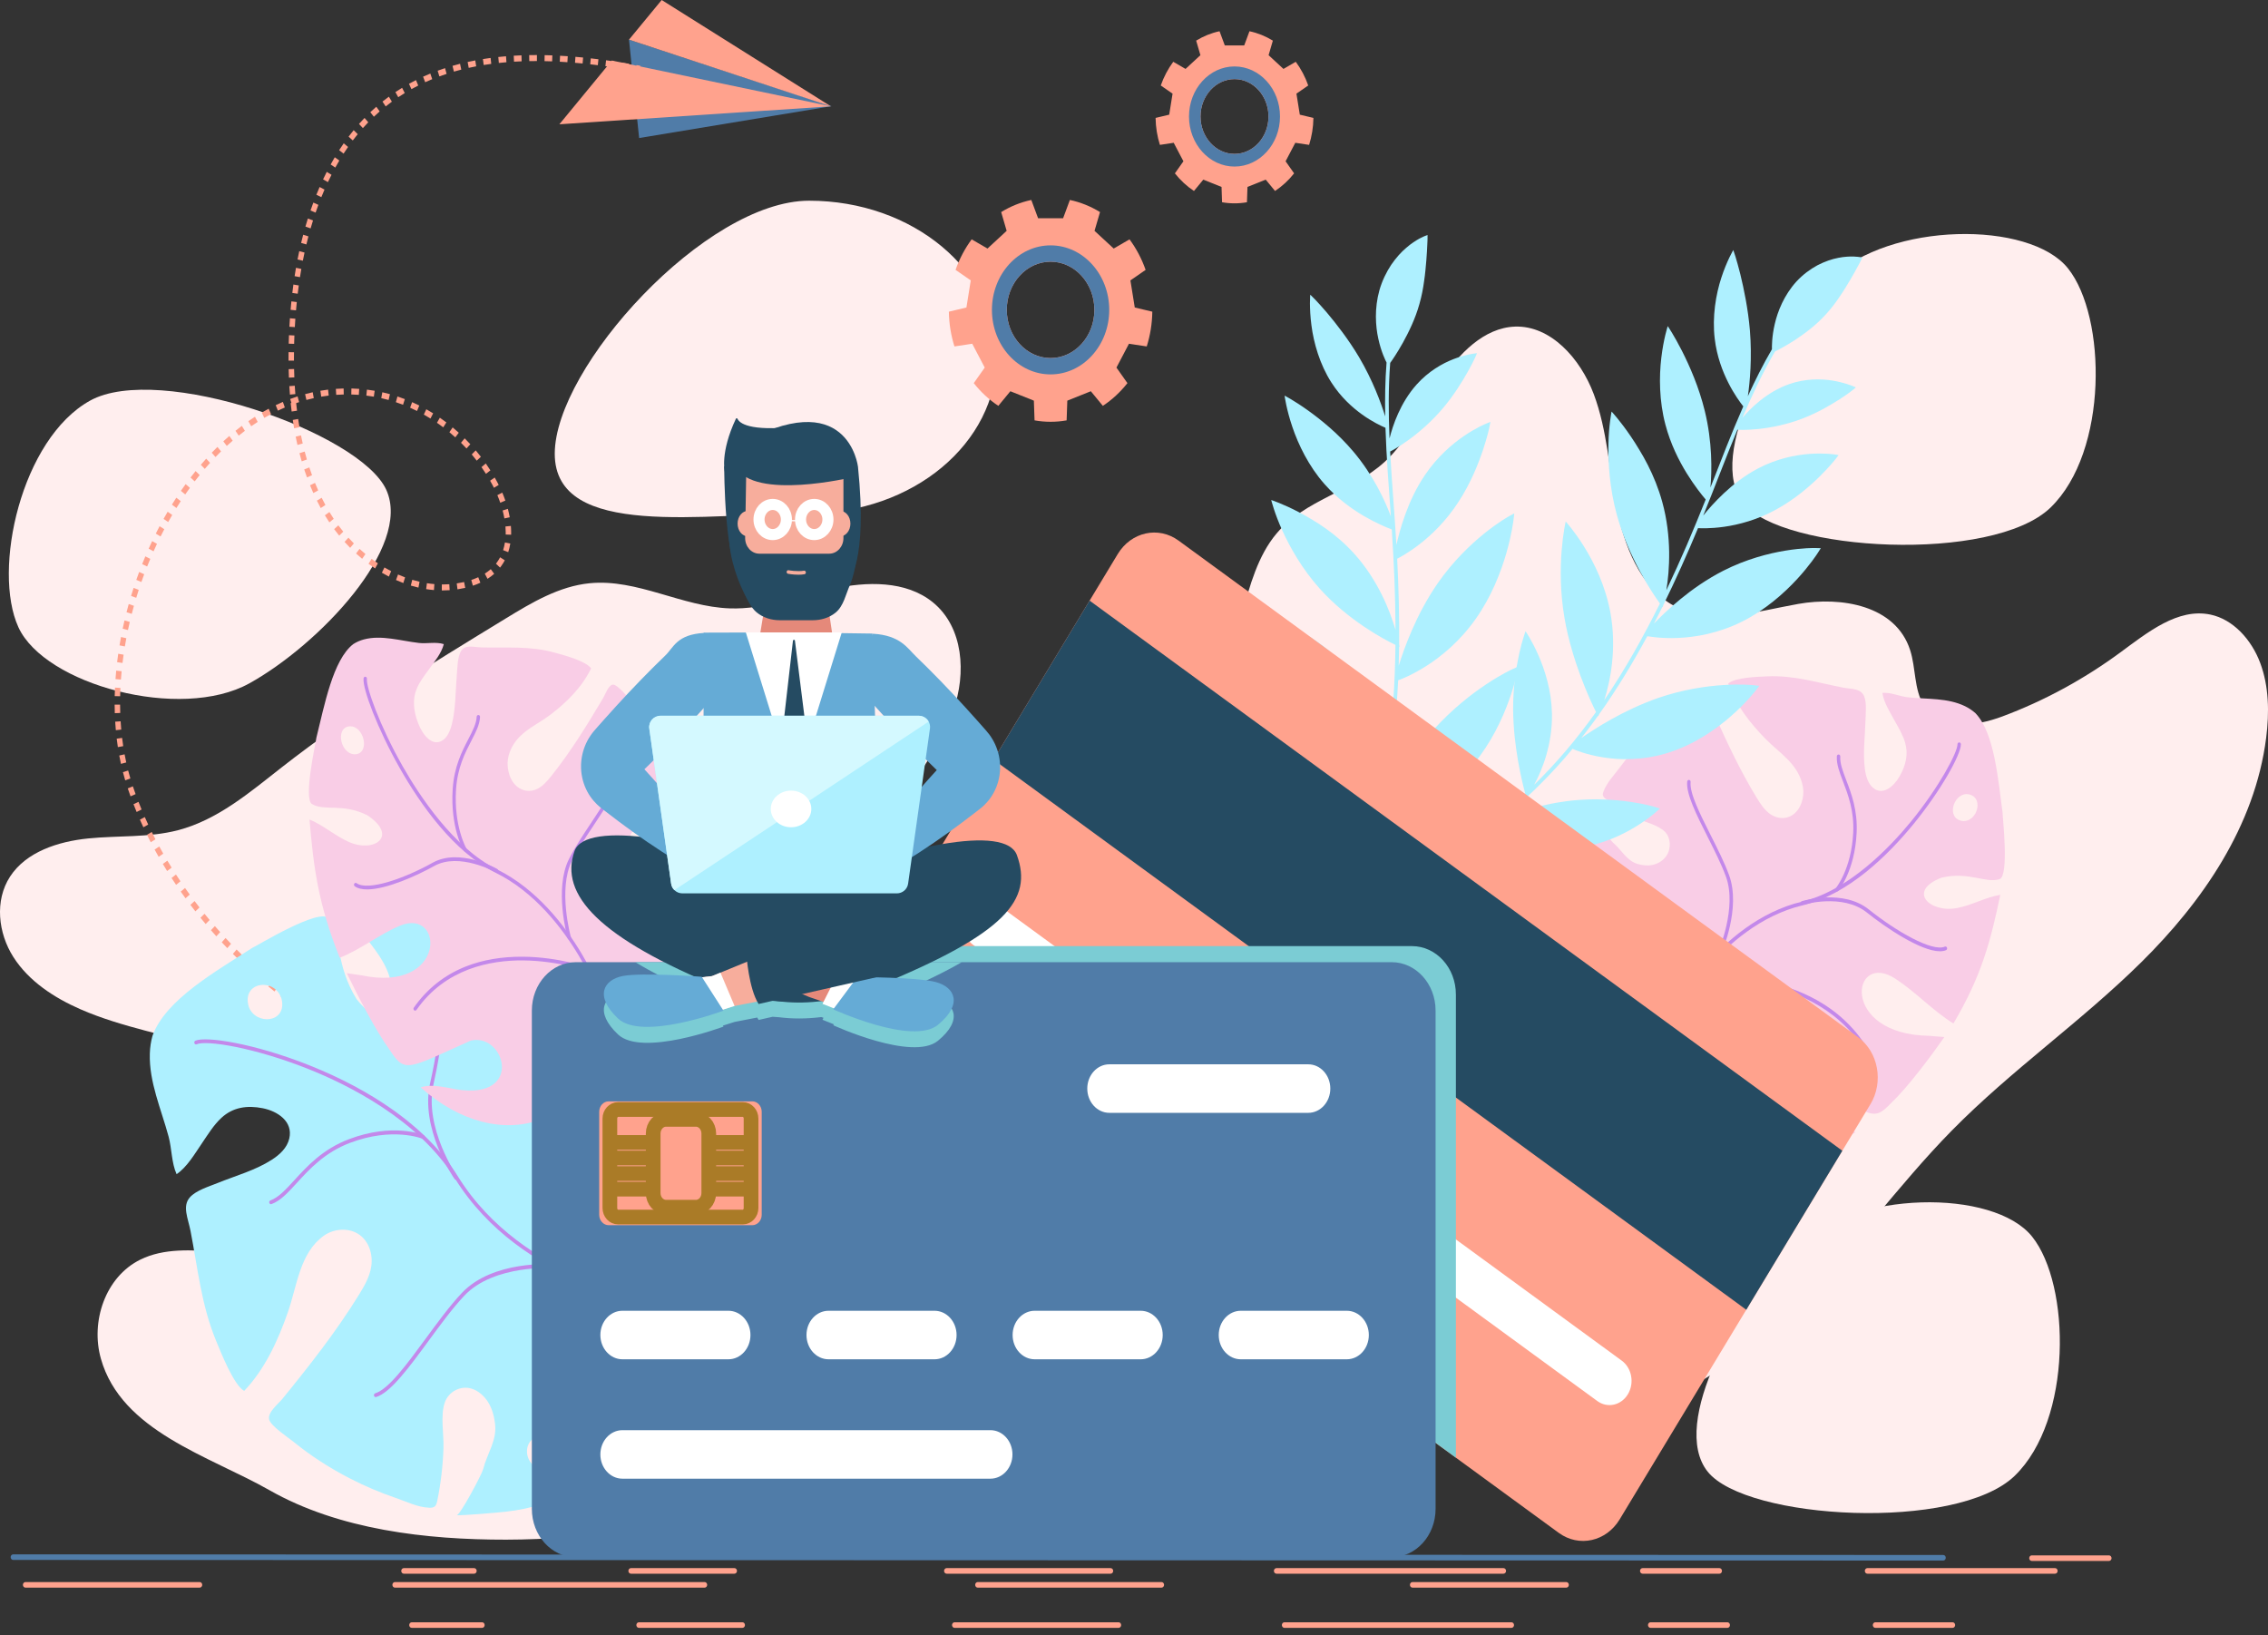 <svg width="301" height="217" viewBox="0 0 301 217" fill="none" xmlns="http://www.w3.org/2000/svg">
<rect x="0" y="0" width="301" height="217" fill="#333333" stroke="none"/>
<g clip-path="url(#clip0_19667_90216)">
<path d="M226.637 195.289C221.517 188.885 230.641 172.825 238.331 165.389C246.021 157.953 264.578 157.697 269.698 164.101C274.817 170.505 275.071 188.402 267.382 195.838C259.692 203.274 231.756 201.693 226.637 195.288V195.289Z" fill="#FFEEEE"/>
<path d="M13.39 180.294C12.001 175.386 13.96 169.443 18.63 167.146C24.923 164.051 33.212 168.225 39.349 164.847C44.63 161.94 45.556 154.358 42.568 149.22C39.58 144.082 33.829 141.053 28.07 139.191C22.312 137.329 16.241 136.353 10.703 133.938C7.177 132.401 3.821 130.198 1.781 127.006C-0.257 123.814 -0.731 119.499 1.335 116.322C3.476 113.032 7.718 111.664 11.698 111.261C15.68 110.86 19.765 111.173 23.631 110.164C28.881 108.794 33.128 105.159 37.364 101.844C46.729 94.515 56.937 88.284 67.119 82.07C70.579 79.958 74.201 77.791 78.266 77.393C84.568 76.775 90.521 80.516 96.852 80.731C101.495 80.889 105.951 79.147 110.482 78.143C115.013 77.14 120.231 77.023 123.798 79.919C127.877 83.231 128.258 89.362 126.522 94.248C124.786 99.133 121.387 103.263 118.799 107.778C116.211 112.292 114.413 117.736 116.226 122.594C118.441 128.534 125.055 131.484 130.537 134.874C136.019 138.263 141.346 144.408 138.923 150.27C137.943 152.642 135.781 154.562 135.459 157.099C134.936 161.214 139.341 164.187 143.271 165.793C149.357 168.281 155.781 169.987 162.322 170.854C167.234 171.504 172.825 171.993 175.858 175.807C177.975 178.469 178.217 182.24 177.086 185.421C175.955 188.602 173.615 191.256 170.985 193.443C161.711 201.156 148.91 203.573 136.71 203.659C124.51 203.746 112.356 201.798 100.157 202.049C89.133 202.277 78.199 204.301 67.172 204.31C56.594 204.32 45.021 203.012 35.747 197.737C27.779 193.205 16.121 189.951 13.388 180.292L13.39 180.294Z" fill="#FFEEEE"/>
<path d="M132.284 47.37C132.284 58.824 121.136 68.108 107.384 68.108C93.631 68.108 73.625 71.661 73.625 60.208C73.625 48.754 93.632 26.633 107.384 26.633C121.135 26.633 132.284 35.917 132.284 47.37Z" fill="#FFEEEE"/>
<path d="M51.261 64.987C54.748 72.604 42.237 85.616 33.092 90.68C23.947 95.744 5.93 90.847 2.443 83.231C-1.044 75.615 2.811 58.225 11.957 53.161C21.103 48.097 47.774 57.37 51.261 64.987Z" fill="#FFEEEE"/>
<path d="M231.396 66.803C226.277 60.399 235.401 44.339 243.091 36.903C250.781 29.467 269.337 29.211 274.457 35.615C279.577 42.019 279.831 59.915 272.142 67.351C264.452 74.787 236.516 73.207 231.396 66.802V66.803Z" fill="#FFEEEE"/>
<path d="M188.455 189.698C184.577 186.918 182.292 181.206 184.001 176.475C186.303 170.099 194.308 167.879 196.338 161.391C198.083 155.807 194.126 149.533 189.051 147.613C183.975 145.694 178.341 147.135 173.405 149.456C168.469 151.776 163.859 154.961 158.737 156.725C155.475 157.847 151.924 158.363 148.65 157.288C145.377 156.213 142.461 153.287 141.915 149.577C141.35 145.732 143.334 141.973 145.728 139.104C148.123 136.235 151.018 133.835 152.969 130.587C155.62 126.175 156.243 120.715 157.05 115.501C158.835 103.974 161.841 92.724 164.84 81.507C165.859 77.694 166.952 73.735 169.403 70.814C173.204 66.287 179.402 65.248 183.724 61.327C186.895 58.45 188.795 54.272 191.192 50.598C193.588 46.926 196.974 43.472 201.082 43.34C205.779 43.188 209.728 47.532 211.522 52.31C213.316 57.087 213.554 62.371 214.562 67.421C215.569 72.47 217.659 77.705 221.788 80.174C226.835 83.192 232.994 81.137 238.667 80.137C244.34 79.139 251.573 80.304 253.502 86.256C254.282 88.664 254.007 91.495 255.323 93.602C257.457 97.02 262.166 96.405 265.737 95.073C271.268 93.011 276.551 90.145 281.405 86.574C285.049 83.893 289.046 80.653 293.355 81.553C296.362 82.181 298.794 84.849 299.963 87.96C301.131 91.072 301.182 94.568 300.757 97.901C299.263 109.657 292.243 119.722 284.214 127.655C276.186 135.589 266.962 141.969 259.035 150.025C251.872 157.306 245.849 165.873 238.552 172.992C231.552 179.821 223.1 186.306 213.778 188.337C205.769 190.083 196.086 195.167 188.455 189.696V189.698Z" fill="#FFEEEE"/>
<path d="M257.898 207.081L1.748 207.001C1.562 207.001 1.412 206.835 1.412 206.632C1.412 206.428 1.563 206.262 1.748 206.262L257.898 206.341C258.085 206.341 258.235 206.508 258.235 206.711C258.235 206.916 258.084 207.081 257.898 207.081Z" fill="#507CA8"/>
<path d="M207.874 210.675H187.457C187.272 210.675 187.121 210.509 187.121 210.305C187.121 210.102 187.272 209.936 187.457 209.936H207.874C208.06 209.936 208.211 210.102 208.211 210.305C208.211 210.509 208.06 210.675 207.874 210.675Z" fill="#FFA28D"/>
<path d="M154.156 210.675H129.758C129.572 210.675 129.422 210.509 129.422 210.305C129.422 210.102 129.573 209.936 129.758 209.936H154.156C154.342 209.936 154.492 210.102 154.492 210.305C154.492 210.509 154.341 210.675 154.156 210.675Z" fill="#FFA28D"/>
<path d="M93.517 210.675H52.413C52.226 210.675 52.076 210.509 52.076 210.305C52.076 210.102 52.227 209.936 52.413 209.936H93.517C93.703 209.936 93.853 210.102 93.853 210.305C93.853 210.509 93.702 210.675 93.517 210.675Z" fill="#FFA28D"/>
<path d="M26.503 210.675H3.377C3.191 210.675 3.041 210.509 3.041 210.305C3.041 210.102 3.192 209.936 3.377 209.936H26.503C26.689 209.936 26.84 210.102 26.84 210.305C26.84 210.509 26.689 210.675 26.503 210.675Z" fill="#FFA28D"/>
<path d="M259.143 216.013H248.887C248.701 216.013 248.551 215.847 248.551 215.643C248.551 215.44 248.702 215.273 248.887 215.273H259.143C259.328 215.273 259.479 215.44 259.479 215.643C259.479 215.847 259.328 216.013 259.143 216.013Z" fill="#FFA28D"/>
<path d="M229.258 216.013H219.051C218.865 216.013 218.715 215.847 218.715 215.643C218.715 215.44 218.866 215.273 219.051 215.273H229.258C229.443 215.273 229.594 215.44 229.594 215.643C229.594 215.847 229.443 216.013 229.258 216.013Z" fill="#FFA28D"/>
<path d="M200.6 216.013H170.461C170.276 216.013 170.125 215.847 170.125 215.643C170.125 215.44 170.276 215.273 170.461 215.273H200.6C200.785 215.273 200.936 215.44 200.936 215.643C200.936 215.847 200.785 216.013 200.6 216.013Z" fill="#FFA28D"/>
<path d="M148.46 216.013H126.686C126.5 216.013 126.35 215.847 126.35 215.643C126.35 215.44 126.501 215.273 126.686 215.273H148.46C148.645 215.273 148.796 215.44 148.796 215.643C148.796 215.847 148.645 216.013 148.46 216.013Z" fill="#FFA28D"/>
<path d="M98.531 216.013H84.791C84.605 216.013 84.455 215.847 84.455 215.643C84.455 215.44 84.606 215.273 84.791 215.273H98.531C98.718 215.273 98.868 215.44 98.868 215.643C98.868 215.847 98.717 216.013 98.531 216.013Z" fill="#FFA28D"/>
<path d="M63.985 216.013H54.647C54.461 216.013 54.31 215.847 54.31 215.643C54.31 215.44 54.462 215.273 54.647 215.273H63.985C64.171 215.273 64.322 215.44 64.322 215.643C64.322 215.847 64.17 216.013 63.985 216.013Z" fill="#FFA28D"/>
<path d="M272.745 208.826H247.828C247.643 208.826 247.492 208.66 247.492 208.456C247.492 208.252 247.643 208.086 247.828 208.086H272.745C272.93 208.086 273.081 208.252 273.081 208.456C273.081 208.66 272.93 208.826 272.745 208.826Z" fill="#FFA28D"/>
<path d="M279.901 207.134H269.645C269.46 207.134 269.309 206.968 269.309 206.764C269.309 206.561 269.46 206.395 269.645 206.395H279.901C280.086 206.395 280.237 206.561 280.237 206.764C280.237 206.968 280.086 207.134 279.901 207.134Z" fill="#FFA28D"/>
<path d="M228.199 208.826H217.993C217.807 208.826 217.656 208.66 217.656 208.456C217.656 208.252 217.807 208.086 217.993 208.086H228.199C228.384 208.086 228.535 208.252 228.535 208.456C228.535 208.66 228.384 208.826 228.199 208.826Z" fill="#FFA28D"/>
<path d="M199.541 208.826H169.403C169.217 208.826 169.066 208.66 169.066 208.456C169.066 208.252 169.217 208.086 169.403 208.086H199.541C199.726 208.086 199.877 208.252 199.877 208.456C199.877 208.66 199.726 208.826 199.541 208.826Z" fill="#FFA28D"/>
<path d="M147.403 208.826H125.629C125.443 208.826 125.293 208.66 125.293 208.456C125.293 208.252 125.444 208.086 125.629 208.086H147.403C147.588 208.086 147.739 208.252 147.739 208.456C147.739 208.66 147.588 208.826 147.403 208.826Z" fill="#FFA28D"/>
<path d="M97.473 208.826H83.733C83.546 208.826 83.397 208.66 83.397 208.456C83.397 208.252 83.548 208.086 83.733 208.086H97.473C97.659 208.086 97.809 208.252 97.809 208.456C97.809 208.66 97.658 208.826 97.473 208.826Z" fill="#FFA28D"/>
<path d="M62.927 208.826H53.588C53.402 208.826 53.252 208.66 53.252 208.456C53.252 208.252 53.403 208.086 53.588 208.086H62.927C63.113 208.086 63.263 208.252 63.263 208.456C63.263 208.66 63.112 208.826 62.927 208.826Z" fill="#FFA28D"/>
<path d="M83.478 5.262L84.513 15.346L84.823 18.317L109.075 14.302L110.268 14.109L110.364 14.09L110.104 14L83.478 5.262Z" fill="#507CA8"/>
<path d="M83.478 5.261L110.268 14.108L87.816 0L83.478 5.261Z" fill="#FFA28D"/>
<path d="M74.236 16.494L110.268 14.108L81.198 8.033L74.236 16.494Z" fill="#FFA28D"/>
<path d="M84.863 9.509C84.697 9.478 84.529 9.448 84.361 9.419L84.476 8.635C84.645 8.664 84.812 8.695 84.98 8.725L84.862 9.508L84.863 9.509Z" fill="#FFA28D"/>
<path d="M69.787 144.62H69.688L69.69 143.826H69.788C70.09 143.826 70.397 143.822 70.699 143.816L70.714 144.61C70.407 144.617 70.095 144.621 69.787 144.621V144.62ZM68.661 144.604C68.322 144.595 67.976 144.58 67.634 144.562L67.669 143.769C68.006 143.787 68.346 143.801 68.679 143.811L68.66 144.605L68.661 144.604ZM71.74 144.57L71.705 143.777C72.042 143.76 72.38 143.737 72.712 143.711L72.764 144.503C72.425 144.53 72.081 144.553 71.739 144.57H71.74ZM66.606 144.493C66.264 144.465 65.92 144.433 65.584 144.398L65.652 143.607C65.983 143.641 66.322 143.673 66.658 143.699L66.605 144.492L66.606 144.493ZM73.787 144.407L73.717 143.616C74.051 143.58 74.388 143.539 74.719 143.493L74.808 144.281C74.472 144.328 74.129 144.37 73.787 144.406V144.407ZM64.565 144.28C64.228 144.237 63.887 144.189 63.548 144.138L63.647 143.351C63.981 143.402 64.319 143.449 64.649 143.491L64.565 144.28ZM62.534 143.971C62.196 143.912 61.857 143.849 61.523 143.783L61.651 143.001C61.98 143.066 62.315 143.129 62.647 143.187L62.534 143.971ZM60.516 143.571C60.181 143.497 59.844 143.418 59.513 143.338L59.669 142.563C59.995 142.642 60.328 142.72 60.659 142.792L60.516 143.571ZM58.516 143.083C58.184 142.994 57.849 142.902 57.523 142.807L57.706 142.039C58.028 142.132 58.358 142.223 58.685 142.311L58.516 143.083ZM56.534 142.511C56.212 142.411 55.88 142.304 55.551 142.195L55.76 141.435C56.085 141.543 56.412 141.648 56.731 141.747L56.535 142.511H56.534ZM54.574 141.86C54.254 141.747 53.926 141.628 53.601 141.506L53.834 140.755C54.154 140.876 54.477 140.993 54.794 141.106L54.572 141.861L54.574 141.86ZM52.636 141.133C52.316 141.006 51.993 140.875 51.675 140.742L51.932 140C52.245 140.131 52.564 140.26 52.881 140.387L52.636 141.133ZM50.721 140.332C50.404 140.192 50.084 140.047 49.77 139.904L50.05 139.171C50.359 139.313 50.675 139.457 50.989 139.594L50.721 140.332ZM48.827 139.458C48.512 139.307 48.198 139.151 47.89 138.996L48.191 138.274C48.496 138.428 48.807 138.582 49.117 138.732L48.827 139.459V139.458ZM46.96 138.517C46.652 138.354 46.341 138.188 46.038 138.022L46.36 137.31C46.66 137.474 46.966 137.639 47.272 137.8L46.96 138.516V138.517ZM45.123 137.511C44.819 137.337 44.514 137.159 44.217 136.984L44.559 136.285C44.853 136.459 45.156 136.634 45.457 136.806L45.124 137.511H45.123ZM43.318 136.441C43.021 136.258 42.721 136.071 42.427 135.883L42.789 135.196C43.08 135.381 43.376 135.567 43.67 135.748L43.317 136.441H43.318ZM41.544 135.311C41.255 135.12 40.961 134.922 40.67 134.724L41.051 134.049C41.338 134.246 41.629 134.441 41.916 134.63L41.544 135.311ZM39.805 134.122C39.517 133.918 39.229 133.711 38.948 133.505L39.349 132.844C39.626 133.047 39.911 133.252 40.196 133.454L39.805 134.122ZM38.101 132.874C37.822 132.664 37.54 132.446 37.263 132.229L37.681 131.581C37.955 131.797 38.234 132.011 38.511 132.22L38.101 132.874ZM36.433 131.571C36.157 131.348 35.881 131.122 35.613 130.899L36.05 130.266C36.315 130.487 36.588 130.711 36.86 130.932L36.433 131.571ZM34.804 130.212C34.536 129.981 34.267 129.747 34.004 129.513L34.459 128.895C34.718 129.126 34.985 129.359 35.25 129.587L34.805 130.211L34.804 130.212ZM33.215 128.8C32.953 128.56 32.691 128.315 32.436 128.074L32.907 127.472C33.159 127.711 33.419 127.953 33.677 128.19L33.215 128.8ZM31.668 127.334C31.413 127.085 31.158 126.831 30.91 126.581L31.399 125.996C31.644 126.243 31.896 126.493 32.148 126.74L31.668 127.333V127.334ZM30.165 125.815C29.919 125.559 29.672 125.297 29.43 125.037L29.935 124.47C30.174 124.728 30.418 124.987 30.661 125.24L30.165 125.816V125.815ZM28.708 124.245C28.469 123.978 28.23 123.707 27.995 123.436L28.517 122.888C28.749 123.155 28.986 123.424 29.222 123.686L28.709 124.243L28.708 124.245ZM27.293 122.616C27.061 122.339 26.83 122.059 26.605 121.782L27.144 121.254C27.367 121.528 27.595 121.805 27.824 122.078L27.293 122.616ZM25.929 120.935C25.707 120.651 25.483 120.361 25.268 120.075L25.824 119.567C26.037 119.849 26.257 120.135 26.477 120.416L25.929 120.934V120.935ZM24.62 119.202C24.409 118.912 24.196 118.613 23.987 118.316L24.558 117.832C24.764 118.125 24.974 118.419 25.183 118.706L24.619 119.202H24.62ZM23.369 117.417C23.166 117.116 22.963 116.808 22.767 116.506L23.355 116.045C23.549 116.343 23.749 116.646 23.95 116.944L23.37 117.417H23.369ZM22.18 115.582C21.987 115.272 21.795 114.957 21.609 114.645L22.214 114.209C22.397 114.516 22.586 114.827 22.776 115.133L22.18 115.582ZM21.056 113.696C20.875 113.378 20.695 113.055 20.52 112.734L21.14 112.327C21.311 112.643 21.489 112.962 21.667 113.274L21.056 113.696ZM20.003 111.761C19.834 111.433 19.666 111.101 19.506 110.776L20.141 110.398C20.299 110.719 20.464 111.045 20.632 111.369L20.005 111.762L20.003 111.761ZM19.027 109.778C18.872 109.444 18.717 109.105 18.568 108.768L19.218 108.422C19.364 108.753 19.516 109.088 19.668 109.416L19.026 109.779L19.027 109.778ZM18.132 107.747C17.99 107.405 17.85 107.058 17.717 106.715L18.381 106.403C18.512 106.74 18.649 107.082 18.789 107.418L18.132 107.748V107.747ZM17.325 105.672C17.197 105.321 17.073 104.966 16.956 104.618L17.633 104.342C17.748 104.685 17.87 105.033 17.995 105.378L17.325 105.672ZM16.616 103.547C16.51 103.191 16.409 102.825 16.315 102.461L17.009 102.245C17.1 102.599 17.198 102.954 17.302 103.301L16.616 103.548V103.547ZM16.053 101.363C15.973 100.999 15.898 100.627 15.828 100.256L16.536 100.097C16.603 100.458 16.677 100.821 16.755 101.176L16.053 101.363ZM15.641 99.141C15.585 98.772 15.535 98.395 15.489 98.02L16.205 97.917C16.248 98.282 16.299 98.651 16.353 99.011L15.641 99.141ZM15.372 96.895C15.339 96.523 15.311 96.144 15.288 95.766L16.009 95.714C16.03 96.082 16.058 96.453 16.091 96.816L15.373 96.894L15.372 96.895ZM15.236 94.636C15.223 94.264 15.217 93.882 15.215 93.505L15.937 93.5C15.939 93.87 15.945 94.243 15.958 94.608L15.237 94.636H15.236ZM15.945 92.392L15.223 92.374C15.231 92 15.244 91.62 15.261 91.245L15.983 91.285C15.965 91.654 15.953 92.028 15.945 92.393V92.392ZM16.048 90.178L15.328 90.116C15.354 89.742 15.386 89.365 15.422 88.99L16.14 89.073C16.105 89.44 16.074 89.812 16.048 90.177V90.178ZM16.259 87.973L15.543 87.869C15.587 87.497 15.637 87.121 15.69 86.751L16.403 86.874C16.351 87.237 16.302 87.607 16.259 87.973ZM16.572 85.781L15.863 85.638C15.924 85.27 15.99 84.897 16.059 84.53L16.766 84.692C16.698 85.052 16.632 85.419 16.572 85.781ZM16.983 83.607L16.28 83.427C16.356 83.063 16.439 82.694 16.524 82.331L17.223 82.529C17.139 82.887 17.059 83.25 16.983 83.607ZM17.487 81.457L16.793 81.241C16.886 80.879 16.983 80.514 17.084 80.155L17.774 80.389C17.675 80.742 17.578 81.101 17.487 81.457ZM18.082 79.328L17.397 79.078C17.505 78.72 17.617 78.361 17.732 78.009L18.412 78.276C18.299 78.624 18.188 78.978 18.082 79.329V79.328ZM58.751 78.349H58.634L58.64 77.555H58.751C59.044 77.555 59.34 77.545 59.631 77.525L59.677 78.317C59.37 78.339 59.059 78.349 58.751 78.349ZM57.593 78.3C57.249 78.272 56.902 78.229 56.558 78.175L56.66 77.389C56.989 77.441 57.321 77.481 57.648 77.508L57.593 78.3ZM60.715 78.204L60.617 77.417C60.917 77.373 61.219 77.316 61.517 77.249L61.594 77.231L61.743 78.008L61.661 78.026C61.349 78.097 61.031 78.156 60.715 78.204ZM55.533 77.975C55.197 77.897 54.857 77.806 54.522 77.705L54.713 76.939C55.034 77.036 55.36 77.124 55.681 77.198L55.532 77.975H55.533ZM62.758 77.721L62.548 76.961C62.87 76.853 63.179 76.73 63.47 76.596L63.752 77.327C63.439 77.473 63.105 77.605 62.759 77.721H62.758ZM53.529 77.368C53.205 77.246 52.877 77.112 52.556 76.969L52.827 76.233C53.135 76.37 53.45 76.499 53.761 76.616L53.529 77.368ZM18.763 77.232L18.089 76.947C18.211 76.598 18.339 76.244 18.468 75.897L19.136 76.198C19.009 76.54 18.884 76.888 18.764 77.232H18.763ZM64.702 76.808L64.34 76.121C64.626 75.939 64.893 75.737 65.134 75.525L65.587 76.143C65.317 76.382 65.02 76.606 64.702 76.808ZM51.606 76.511C51.295 76.351 50.984 76.178 50.68 75.998L51.022 75.299C51.315 75.473 51.615 75.64 51.914 75.794L51.607 76.513L51.606 76.511ZM49.781 75.431C49.488 75.236 49.195 75.028 48.908 74.816L49.314 74.158C49.589 74.364 49.873 74.563 50.155 74.752L49.781 75.431ZM66.366 75.32L65.821 74.8C65.861 74.749 65.902 74.696 65.94 74.643C66.099 74.424 66.245 74.192 66.371 73.952L66.995 74.35C66.85 74.624 66.684 74.891 66.502 75.14C66.457 75.201 66.412 75.261 66.365 75.32H66.366ZM19.531 75.174L18.868 74.857C19.005 74.512 19.147 74.166 19.29 73.827L19.945 74.16C19.804 74.494 19.665 74.834 19.53 75.173L19.531 75.174ZM48.066 74.153C47.792 73.927 47.519 73.689 47.255 73.447L47.716 72.837C47.972 73.071 48.236 73.3 48.501 73.519L48.066 74.153ZM67.451 73.269L66.771 73.003C66.875 72.681 66.957 72.338 67.014 71.985L67.725 72.124C67.661 72.52 67.569 72.905 67.451 73.269ZM20.379 73.159L19.731 72.808C19.881 72.471 20.038 72.132 20.194 71.801L20.834 72.167C20.68 72.493 20.527 72.826 20.379 73.157V73.159ZM46.475 72.697C46.222 72.442 45.971 72.175 45.729 71.907L46.242 71.348C46.476 71.608 46.718 71.865 46.963 72.111L46.475 72.695V72.697ZM21.31 71.19L20.677 70.807C20.841 70.48 21.01 70.148 21.181 69.826L21.806 70.225C21.638 70.542 21.472 70.868 21.31 71.19ZM45.019 71.079C44.788 70.797 44.562 70.507 44.345 70.215L44.905 69.713C45.114 69.995 45.332 70.276 45.556 70.548L45.019 71.079ZM67.834 70.955L67.112 70.93C67.114 70.844 67.116 70.757 67.116 70.671C67.116 70.408 67.105 70.136 67.082 69.862L67.801 69.79C67.826 70.088 67.839 70.384 67.839 70.672C67.839 70.768 67.838 70.862 67.835 70.957L67.834 70.955ZM43.711 69.316C43.507 69.01 43.307 68.696 43.118 68.382L43.72 67.944C43.902 68.248 44.095 68.551 44.292 68.846L43.711 69.317V69.316ZM22.321 69.272L21.706 68.858C21.883 68.539 22.067 68.218 22.251 67.904L22.857 68.335C22.676 68.643 22.496 68.959 22.321 69.272ZM66.942 68.794C66.879 68.449 66.801 68.096 66.708 67.742L67.401 67.52C67.5 67.895 67.584 68.273 67.65 68.641L66.942 68.794ZM42.569 67.419C42.394 67.097 42.221 66.766 42.056 66.434L42.691 66.054C42.85 66.376 43.018 66.698 43.188 67.011L42.568 67.419H42.569ZM23.413 67.412L22.816 66.965C23.006 66.657 23.204 66.346 23.401 66.042L23.988 66.504C23.794 66.803 23.6 67.109 23.413 67.412ZM66.393 66.71C66.277 66.376 66.148 66.038 66.007 65.706L66.662 65.37C66.81 65.719 66.947 66.075 67.069 66.427L66.394 66.709L66.393 66.71ZM24.584 65.613L24.008 65.134C24.214 64.835 24.425 64.534 24.637 64.242L25.202 64.737C24.994 65.025 24.786 65.32 24.584 65.613ZM41.583 65.426C41.433 65.09 41.285 64.745 41.145 64.399L41.804 64.076C41.941 64.413 42.083 64.749 42.23 65.075L41.583 65.427V65.426ZM65.556 64.733C65.49 64.602 65.423 64.472 65.353 64.344C65.254 64.16 65.15 63.974 65.045 63.79L65.655 63.367C65.764 63.556 65.872 63.749 65.974 63.941C66.046 64.075 66.117 64.21 66.186 64.348L65.555 64.733H65.556ZM25.84 63.878L25.288 63.367C25.508 63.079 25.734 62.791 25.959 62.511L26.5 63.038C26.278 63.312 26.057 63.594 25.84 63.877V63.878ZM40.742 63.354C40.616 63.008 40.493 62.652 40.376 62.295L41.055 62.025C41.169 62.373 41.289 62.721 41.412 63.057L40.741 63.353L40.742 63.354ZM64.492 62.873C64.303 62.575 64.104 62.277 63.901 61.985L64.473 61.502C64.683 61.802 64.889 62.111 65.084 62.419L64.492 62.874V62.873ZM27.178 62.22L26.652 61.676C26.887 61.4 27.127 61.127 27.366 60.862L27.878 61.422C27.644 61.681 27.408 61.95 27.178 62.219V62.22ZM40.043 61.222C39.94 60.867 39.838 60.502 39.744 60.138L40.438 59.92C40.53 60.276 40.629 60.632 40.73 60.978L40.043 61.222ZM63.271 61.128C63.057 60.849 62.834 60.572 62.608 60.303L63.138 59.764C63.371 60.041 63.601 60.327 63.823 60.615L63.271 61.127V61.128ZM28.598 60.648L28.101 60.072C28.35 59.813 28.604 59.554 28.858 59.306L29.339 59.898C29.09 60.142 28.841 60.394 28.598 60.648ZM61.912 59.512C61.676 59.256 61.431 59.001 61.183 58.755L61.668 58.166C61.922 58.42 62.176 58.683 62.419 58.947L61.912 59.511V59.512ZM30.099 59.173L29.635 58.566C29.896 58.323 30.166 58.083 30.433 57.852L30.88 58.477C30.618 58.703 30.355 58.938 30.098 59.174L30.099 59.173ZM39.477 59.045C39.394 58.683 39.315 58.313 39.241 57.944L39.946 57.773C40.018 58.134 40.096 58.497 40.176 58.851L39.476 59.045H39.477ZM60.426 58.035C60.17 57.802 59.905 57.572 59.641 57.352L60.076 56.718C60.35 56.946 60.623 57.183 60.886 57.423L60.426 58.035ZM31.681 57.807L31.254 57.167C31.53 56.944 31.814 56.723 32.094 56.512L32.501 57.168C32.227 57.374 31.95 57.589 31.68 57.806L31.681 57.807ZM39.034 56.837C38.971 56.471 38.911 56.097 38.856 55.724L39.569 55.596C39.623 55.963 39.682 56.33 39.744 56.688L39.035 56.837H39.034ZM58.828 56.707C58.554 56.499 58.273 56.295 57.991 56.102L58.375 55.429C58.665 55.629 58.956 55.839 59.238 56.054L58.828 56.708V56.707ZM33.342 56.562L32.956 55.891C33.247 55.688 33.544 55.492 33.837 55.303L34.2 55.989C33.913 56.172 33.625 56.364 33.341 56.561L33.342 56.562ZM57.131 55.537C56.842 55.356 56.545 55.181 56.25 55.015L56.578 54.308C56.883 54.479 57.188 54.661 57.487 54.847L57.131 55.538V55.537ZM35.077 55.452L34.738 54.751C35.041 54.573 35.35 54.4 35.657 54.236L35.971 54.951C35.673 55.11 35.372 55.278 35.077 55.451V55.452ZM38.705 54.606C38.66 54.239 38.617 53.862 38.579 53.485L38.676 53.474L38.512 52.944C38.837 52.822 39.168 52.706 39.495 52.6L39.698 53.361C39.568 53.403 39.437 53.448 39.306 53.493C39.341 53.831 39.38 54.169 39.42 54.5L38.705 54.607V54.606ZM55.347 54.536C55.044 54.383 54.735 54.237 54.428 54.101L54.698 53.365C55.015 53.506 55.334 53.656 55.648 53.813L55.347 54.536ZM36.88 54.492L36.591 53.764C36.906 53.613 37.226 53.468 37.543 53.333L37.805 54.072C37.498 54.205 37.186 54.346 36.88 54.492ZM53.49 53.712C53.176 53.59 52.856 53.475 52.538 53.369L52.747 52.609C53.074 52.717 53.405 52.837 53.73 52.962L53.49 53.711V53.712ZM51.574 53.075C51.251 52.986 50.923 52.904 50.598 52.831L50.742 52.052C51.078 52.127 51.417 52.213 51.751 52.305L51.574 53.075ZM40.665 53.072L40.491 52.302C40.824 52.211 41.163 52.126 41.501 52.051L41.644 52.83C41.318 52.903 40.989 52.983 40.665 53.072ZM49.613 52.639C49.283 52.583 48.949 52.534 48.62 52.494L48.699 51.704C49.039 51.745 49.383 51.795 49.724 51.853L49.614 52.639H49.613ZM42.632 52.635L42.52 51.851C42.859 51.793 43.203 51.742 43.543 51.701L43.623 52.491C43.293 52.53 42.96 52.579 42.632 52.636V52.635ZM47.622 52.396C47.289 52.371 46.953 52.355 46.622 52.346L46.638 51.552C46.98 51.561 47.327 51.578 47.671 51.603L47.622 52.395V52.396ZM44.62 52.393L44.573 51.601C44.914 51.576 45.262 51.56 45.605 51.552L45.62 52.346C45.288 52.354 44.952 52.37 44.62 52.394V52.393ZM38.477 52.363C38.448 51.994 38.422 51.617 38.399 51.239L39.119 51.186C39.141 51.559 39.168 51.931 39.197 52.294L38.477 52.363ZM38.343 50.112C38.327 49.741 38.316 49.362 38.308 48.985L39.03 48.966C39.038 49.337 39.05 49.712 39.065 50.077L38.344 50.112H38.343ZM38.292 47.859C38.292 47.737 38.292 47.616 38.292 47.495C38.292 47.241 38.293 46.986 38.296 46.732L39.019 46.741C39.016 46.992 39.014 47.243 39.014 47.493C39.014 47.613 39.014 47.732 39.014 47.853L38.292 47.858V47.859ZM39.038 45.629L38.316 45.606C38.322 45.371 38.329 45.135 38.338 44.9C38.343 44.761 38.348 44.621 38.353 44.482L39.074 44.517C39.069 44.655 39.063 44.793 39.059 44.931C39.051 45.163 39.043 45.396 39.037 45.629H39.038ZM39.129 43.406L38.408 43.358C38.429 42.981 38.453 42.603 38.478 42.234L39.199 42.296C39.173 42.661 39.15 43.035 39.129 43.407V43.406ZM39.285 41.186L38.566 41.111C38.599 40.734 38.634 40.358 38.672 39.991L39.389 40.08C39.352 40.442 39.318 40.815 39.285 41.186ZM39.511 38.976L38.795 38.873C38.84 38.501 38.887 38.125 38.938 37.757L39.652 37.876C39.602 38.239 39.555 38.61 39.511 38.976ZM39.812 36.779L39.1 36.644C39.158 36.275 39.219 35.901 39.283 35.535L39.992 35.685C39.929 36.046 39.868 36.413 39.811 36.778L39.812 36.779ZM40.194 34.597L39.488 34.43C39.561 34.061 39.636 33.691 39.715 33.329L40.417 33.514C40.34 33.869 40.265 34.234 40.194 34.596V34.597ZM40.663 32.438L39.964 32.236C40.051 31.871 40.143 31.506 40.237 31.148L40.931 31.368C40.838 31.72 40.748 32.08 40.662 32.437L40.663 32.438ZM41.225 30.308L40.536 30.068C40.64 29.709 40.749 29.348 40.859 28.996L41.541 29.255C41.433 29.601 41.325 29.956 41.224 30.308H41.225ZM41.885 28.214L41.209 27.934C41.33 27.581 41.456 27.227 41.585 26.882L42.253 27.183C42.127 27.522 42.003 27.868 41.885 28.214ZM42.648 26.164L41.988 25.842C42.127 25.497 42.272 25.151 42.419 24.816L43.069 25.159C42.926 25.489 42.784 25.827 42.647 26.164H42.648ZM43.52 24.168L42.878 23.803C43.036 23.468 43.2 23.132 43.365 22.806L43.996 23.193C43.833 23.511 43.673 23.839 43.519 24.167L43.52 24.168ZM44.502 22.237L43.883 21.827C44.061 21.503 44.245 21.181 44.43 20.868L45.034 21.302C44.853 21.607 44.673 21.923 44.501 22.238L44.502 22.237ZM45.599 20.389L45.01 19.93C45.208 19.622 45.413 19.314 45.62 19.017L46.193 19.5C45.992 19.789 45.792 20.088 45.598 20.389H45.599ZM46.819 18.638L46.264 18.131C46.483 17.84 46.71 17.551 46.938 17.273L47.475 17.804C47.253 18.075 47.032 18.356 46.819 18.638ZM48.16 17L47.644 16.445C47.883 16.175 48.131 15.908 48.381 15.65L48.875 16.228C48.633 16.478 48.392 16.739 48.16 16.999V17ZM49.619 15.49L49.146 14.889C49.405 14.643 49.673 14.399 49.941 14.165L50.39 14.786C50.129 15.014 49.871 15.25 49.619 15.489V15.49ZM51.188 14.12L50.763 13.478C51.039 13.258 51.324 13.039 51.609 12.83L52.01 13.491C51.732 13.694 51.455 13.906 51.188 14.121V14.12ZM52.853 12.899L52.477 12.221C52.768 12.026 53.068 11.834 53.367 11.652L53.718 12.346C53.426 12.524 53.135 12.71 52.853 12.899ZM54.603 11.829L54.278 11.12C54.581 10.952 54.893 10.787 55.206 10.629L55.507 11.35C55.203 11.504 54.898 11.664 54.603 11.828V11.829ZM56.428 10.91L56.151 10.176C56.465 10.033 56.788 9.893 57.111 9.761L57.363 10.506C57.047 10.635 56.733 10.771 56.428 10.91ZM58.311 10.137L58.082 9.384C58.405 9.265 58.735 9.15 59.065 9.042L59.271 9.804C58.949 9.909 58.627 10.021 58.311 10.137ZM60.241 9.504L60.056 8.736C60.386 8.64 60.722 8.549 61.056 8.464L61.218 9.238C60.891 9.321 60.561 9.411 60.24 9.504H60.241ZM83.359 9.245C83.026 9.189 82.691 9.134 82.356 9.081L82.458 8.294C82.796 8.348 83.132 8.403 83.468 8.459L83.359 9.245ZM62.206 9.003L62.063 8.225C62.395 8.151 62.735 8.082 63.075 8.017L63.198 8.8C62.866 8.863 62.532 8.932 62.206 9.005V9.003ZM81.352 8.927C81.018 8.878 80.683 8.83 80.346 8.784L80.435 7.996C80.774 8.043 81.111 8.091 81.448 8.141L81.352 8.928V8.927ZM79.34 8.652C79.004 8.61 78.668 8.57 78.332 8.532L78.405 7.743C78.745 7.78 79.083 7.821 79.421 7.863L79.34 8.652ZM64.195 8.623L64.091 7.838C64.425 7.785 64.768 7.733 65.11 7.688L65.197 8.477C64.861 8.522 64.523 8.571 64.195 8.624V8.623ZM77.323 8.425C76.987 8.392 76.65 8.36 76.313 8.332L76.369 7.54C76.708 7.568 77.049 7.6 77.387 7.634L77.322 8.425H77.323ZM66.203 8.355L66.132 7.564C66.47 7.527 66.814 7.494 67.157 7.466L67.212 8.258C66.874 8.287 66.535 8.318 66.204 8.354L66.203 8.355ZM75.303 8.254C74.966 8.23 74.625 8.208 74.292 8.19L74.328 7.397C74.665 7.415 75.008 7.436 75.35 7.46L75.303 8.252V8.254ZM68.22 8.186L68.181 7.393C68.518 7.373 68.863 7.356 69.207 7.343L69.231 8.136C68.892 8.149 68.553 8.166 68.22 8.186ZM73.28 8.143C72.94 8.131 72.599 8.12 72.268 8.114L72.282 7.319C72.617 7.326 72.962 7.336 73.305 7.349L73.28 8.142V8.143ZM70.244 8.109L70.233 7.315C70.532 7.309 70.838 7.307 71.142 7.307H71.259L71.257 8.101H71.142C70.842 8.101 70.54 8.103 70.244 8.109Z" fill="#FFA28D"/>
<path d="M75.825 144.127L75.717 143.342C75.883 143.313 76.049 143.285 76.215 143.254L76.334 144.037C76.165 144.068 75.995 144.097 75.825 144.126V144.127Z" fill="#FFA28D"/>
<path d="M172.505 15.217L172.058 12.426L173.624 11.343C173.224 10.197 172.662 9.137 171.967 8.199L170.337 9.145L168.364 7.323L168.928 5.391C167.975 4.805 166.93 4.379 165.825 4.145L165.127 6.028H162.551L161.853 4.145C160.747 4.378 159.703 4.805 158.75 5.391L159.314 7.323L157.341 9.145L155.71 8.199C155.016 9.137 154.454 10.197 154.053 11.343L155.619 12.426L155.172 15.217L153.365 15.646C153.383 16.898 153.584 18.1 153.938 19.225L155.77 18.948L157.058 21.402L155.928 23.003C156.652 23.92 157.505 24.712 158.457 25.342L159.697 23.837L162.117 24.806L162.187 26.838C162.725 26.933 163.277 26.982 163.839 26.982C164.401 26.982 164.952 26.933 165.49 26.838L165.56 24.806L167.981 23.837L169.22 25.342C170.172 24.712 171.026 23.92 171.749 23.003L170.619 21.402L171.907 18.948L173.739 19.225C174.094 18.1 174.295 16.898 174.312 15.646L172.505 15.217ZM163.838 20.421C161.35 20.421 159.326 18.195 159.326 15.459C159.326 12.723 161.35 10.497 163.838 10.497C166.325 10.497 168.349 12.723 168.349 15.459C168.349 18.195 166.325 20.421 163.838 20.421Z" fill="#FFA28D"/>
<path d="M163.838 8.816C160.509 8.816 157.799 11.797 157.799 15.459C157.799 19.121 160.509 22.102 163.838 22.102C167.168 22.102 169.878 19.121 169.878 15.459C169.878 11.797 167.168 8.816 163.838 8.816ZM163.838 20.421C161.351 20.421 159.327 18.195 159.327 15.459C159.327 12.723 161.351 10.497 163.838 10.497C166.326 10.497 168.35 12.723 168.35 15.459C168.35 18.195 166.326 20.421 163.838 20.421Z" fill="#507CA8"/>
<path d="M150.601 40.805L150.025 37.209L152.042 35.812C151.525 34.335 150.801 32.97 149.906 31.761L147.805 32.98L145.262 30.632L145.99 28.141C144.761 27.386 143.415 26.837 141.99 26.535L141.09 28.962H137.771L136.871 26.535C135.446 26.837 134.1 27.386 132.872 28.141L133.599 30.632L131.057 32.98L128.955 31.761C128.06 32.97 127.336 34.334 126.819 35.812L128.836 37.209L128.26 40.805L125.932 41.358C125.954 42.971 126.213 44.522 126.67 45.971L129.031 45.614L130.69 48.777L129.234 50.84C130.167 52.023 131.267 53.043 132.494 53.855L134.091 51.917L137.211 53.166L137.302 55.784C137.996 55.906 138.706 55.97 139.431 55.97C140.155 55.97 140.866 55.906 141.559 55.784L141.65 53.166L144.77 51.917L146.367 53.855C147.595 53.044 148.694 52.023 149.627 50.84L148.171 48.777L149.831 45.614L152.191 45.971C152.648 44.522 152.907 42.971 152.93 41.358L150.601 40.805ZM139.43 47.513C136.224 47.513 133.615 44.644 133.615 41.118C133.615 37.592 136.224 34.723 139.43 34.723C142.635 34.723 145.244 37.592 145.244 41.118C145.244 44.644 142.635 47.513 139.43 47.513Z" fill="#FFA28D"/>
<path d="M139.429 32.559C135.137 32.559 131.645 36.4 131.645 41.12C131.645 45.841 135.137 49.682 139.429 49.682C143.721 49.682 147.213 45.841 147.213 41.12C147.213 36.4 143.721 32.559 139.429 32.559ZM139.429 47.515C136.223 47.515 133.615 44.646 133.615 41.12C133.615 37.594 136.223 34.725 139.429 34.725C142.634 34.725 145.243 37.594 145.243 41.12C145.243 44.646 142.634 47.515 139.429 47.515Z" fill="#507CA8"/>
<path d="M47.346 132.616C44.506 128.057 45.261 124.122 43.638 121.888C42.475 120.35 34.002 125.582 33.475 125.783C28.765 128.849 21.969 132.618 20.236 137.457C20.031 138.193 19.908 138.978 19.884 139.823C19.776 143.598 21.385 147.159 22.376 150.824C22.808 152.428 22.756 154.308 23.436 155.808C24.803 154.904 25.868 153.079 26.794 151.72C27.603 150.532 28.354 149.282 29.408 148.316C30.906 146.941 32.775 146.642 34.872 147.06C36.829 147.449 38.919 148.809 38.393 151.075C38.102 152.33 37.111 153.231 36.057 153.907C33.862 155.315 31.285 156.009 28.863 156.99C27.727 157.45 26.014 157.96 25.194 158.89C24.162 160.061 24.96 161.677 25.285 163.341C26.25 168.284 26.705 173.148 28.684 177.933C29.339 179.513 31.011 183.773 32.405 184.57C35.14 181.711 36.87 177.935 38.197 174.154C39.447 170.588 39.771 166.251 42.995 163.965C44.409 162.963 46.617 162.816 48.037 164.12C48.727 164.754 49.123 165.628 49.266 166.529C49.347 167.037 49.347 167.554 49.274 168.041C49.072 169.394 48.397 170.574 47.705 171.702C44.676 176.633 41.112 181.167 37.48 185.624C36.932 186.296 35.505 187.403 35.716 188.345C35.911 189.214 38.251 190.752 38.941 191.313C41.275 193.208 43.808 194.835 46.449 196.19C48.4 197.192 50.41 198.052 52.459 198.749C53.953 199.257 55.397 200.011 56.959 200.07C57.203 200.079 57.461 200.07 57.652 199.937C57.891 199.771 57.969 199.454 58.03 199.16C58.499 196.879 58.774 194.538 58.855 192.17C58.92 190.271 58.423 187.871 59.032 186.103C59.508 184.719 61.052 183.831 62.537 184.256C63.49 184.528 64.312 185.274 64.832 186.149C65.353 187.025 65.599 188.017 65.709 188.993C65.955 191.186 64.638 192.896 64.131 194.937C63.961 195.621 61.062 201.078 60.606 201.07C61.807 201.09 65.907 200.729 67.09 200.601C73.952 199.862 80.345 196.426 83.934 190.765C85.576 188.175 86.568 185.126 86.836 181.945C87.087 178.957 86.158 176.409 85.815 173.479C85.76 173.013 85.831 172.615 85.994 172.266C104.278 165.586 105.25 143.93 91.533 131.17C91.37 132.876 91.993 134.99 92.608 136.856C97.993 151.555 86.041 151.052 86.023 143.458C88.186 129.36 88.867 128.653 84.642 126.591C81.182 124.625 74.925 122.487 71.172 121.345L72.012 124.196C77.848 140.732 64.328 144.108 65.669 134.224C66.318 129.513 67.95 125.359 68.521 120.606C59.398 118.659 53.506 119.376 45.962 120.707C47.238 123.127 49.458 125.221 50.841 127.67C53.465 132.22 51.747 138.057 47.349 132.616H47.346ZM33.025 133.614C31.982 130.213 36.551 129.662 37.373 132.581C38.111 135.771 33.941 136.09 33.025 133.614ZM73.13 190.801C73.669 191.059 74.157 191.645 74.371 192.194C74.595 192.767 74.592 193.441 74.363 193.962C73.863 195.102 72.519 195.431 71.347 194.87C70.808 194.612 70.319 194.026 70.105 193.477C69.882 192.904 69.885 192.23 70.114 191.709C70.613 190.568 71.957 190.24 73.13 190.801ZM76.051 181.466C76.59 181.725 77.078 182.311 77.292 182.859C77.516 183.433 77.513 184.107 77.284 184.628C76.784 185.768 75.44 186.097 74.268 185.536C73.729 185.278 73.24 184.692 73.026 184.143C72.803 183.569 72.806 182.896 73.034 182.374C73.534 181.234 74.878 180.905 76.051 181.466Z" fill="#AEF0FF"/>
<path d="M85.969 172.544C85.96 172.544 85.951 172.544 85.941 172.542C85.899 172.536 81.649 171.962 76.404 169.691C71.559 167.594 64.842 163.578 60.363 156.358C55.52 148.552 46.119 143.927 40.947 141.865C33.745 138.993 27.348 137.998 26.108 138.572C25.99 138.627 25.853 138.567 25.803 138.436C25.754 138.306 25.809 138.156 25.928 138.101C27.268 137.48 33.691 138.428 41.106 141.384C45.187 143.012 48.857 144.962 52.016 147.185C55.806 149.852 58.744 152.841 60.748 156.071C65.158 163.179 71.783 167.14 76.564 169.211C81.755 171.46 85.956 172.03 85.997 172.035C86.124 172.053 86.216 172.179 86.2 172.32C86.186 172.45 86.085 172.545 85.969 172.545V172.544Z" fill="#C388EA"/>
<path d="M35.959 159.792C35.861 159.792 35.77 159.724 35.738 159.615C35.699 159.481 35.765 159.337 35.887 159.293C36.967 158.906 37.944 157.837 39.076 156.599C40.752 154.764 42.838 152.48 46.313 151.167C52.138 148.963 56.057 150.555 56.221 150.624C56.341 150.674 56.401 150.822 56.356 150.954C56.31 151.086 56.176 151.152 56.056 151.102C56.017 151.086 52.12 149.511 46.464 151.65C43.091 152.926 41.047 155.163 39.404 156.962C38.23 158.246 37.215 159.356 36.031 159.78C36.007 159.79 35.982 159.793 35.958 159.793L35.959 159.792Z" fill="#C388EA"/>
<path d="M60.515 156.549C60.446 156.549 60.376 156.515 60.331 156.449C60.142 156.178 55.719 149.755 57.086 143.726C58.601 137.047 59.252 129.257 57.563 127.293C57.475 127.19 57.479 127.029 57.572 126.931C57.665 126.834 57.812 126.839 57.901 126.941C60.073 129.469 58.613 139.107 57.537 143.85C56.225 149.637 60.655 156.073 60.699 156.137C60.778 156.248 60.758 156.409 60.657 156.495C60.614 156.53 60.565 156.548 60.515 156.548V156.549Z" fill="#C388EA"/>
<path d="M49.859 185.39C49.758 185.39 49.665 185.316 49.636 185.203C49.601 185.068 49.673 184.927 49.796 184.888C51.576 184.336 53.965 181.081 56.495 177.634C58.084 175.468 59.728 173.229 61.306 171.56C65.404 167.227 73.194 167.741 73.524 167.765C73.653 167.774 73.749 167.896 73.741 168.037C73.732 168.178 73.622 168.283 73.493 168.275C73.415 168.269 65.576 167.754 61.628 171.929C60.072 173.575 58.437 175.802 56.857 177.956C54.28 181.468 51.845 184.786 49.922 185.381C49.902 185.388 49.88 185.39 49.859 185.39Z" fill="#C388EA"/>
<path d="M79.125 170.748C79.042 170.748 78.962 170.699 78.92 170.614C78.893 170.56 76.222 165.073 74.898 157.795C74.119 153.515 73.949 149.459 74.395 145.739C74.953 141.078 76.481 136.938 78.937 133.432C79.016 133.32 79.162 133.299 79.263 133.385C79.365 133.472 79.384 133.632 79.306 133.744C73.855 141.522 74.147 151.054 75.351 157.681C76.661 164.887 79.303 170.316 79.329 170.371C79.389 170.495 79.347 170.649 79.234 170.717C79.199 170.737 79.161 170.747 79.124 170.747L79.125 170.748Z" fill="#C388EA"/>
<path d="M46.3 111.725C44.523 110.949 42.817 109.441 41.078 108.747C41.609 115.065 42.226 119.953 45.087 127.091C47.948 125.954 50.243 124.041 53.064 122.846C58.984 120.357 59.321 131.821 47.956 129.419L46.028 129.14C47.417 132.029 49.879 136.81 51.73 139.343C53.778 142.484 54.096 141.831 62.496 138.078C67.235 137.017 69.706 146.657 59.569 144.362C58.294 144.126 56.864 143.919 55.83 144.294C66.262 153.634 79.589 149.777 80.454 133.976C80.641 133.794 80.877 133.68 81.177 133.659C83.066 133.523 84.822 133.917 86.639 133.29C88.574 132.622 90.296 131.385 91.614 129.684C94.496 125.968 95.484 120.286 94.707 114.606C94.574 113.628 94.058 110.245 93.83 109.272C93.917 109.641 91.037 112.769 90.642 113.004C89.461 113.705 88.632 115.017 87.221 115.128C86.593 115.177 85.929 115.117 85.289 114.818C84.65 114.519 84.036 113.957 83.695 113.221C83.162 112.074 83.437 110.694 84.213 110.111C85.206 109.367 86.792 109.431 87.964 109.109C89.426 108.708 90.836 108.153 92.173 107.449C92.346 107.358 92.529 107.25 92.59 107.033C92.639 106.859 92.597 106.648 92.548 106.451C92.229 105.19 91.499 104.124 90.912 102.981C90.108 101.415 89.208 99.903 88.232 98.46C86.909 96.506 85.438 94.677 83.835 93.05C83.362 92.568 81.98 90.884 81.403 90.849C80.778 90.811 80.345 92.127 80.025 92.667C77.901 96.249 75.717 99.787 73.19 102.945C72.612 103.668 71.998 104.383 71.191 104.738C70.9 104.866 70.579 104.939 70.247 104.946C69.66 104.957 69.043 104.759 68.524 104.288C67.454 103.318 67.147 101.504 67.517 100.214C68.36 97.271 71.006 96.393 73.004 94.873C75.122 93.26 77.163 91.32 78.453 88.693C77.705 87.673 74.746 86.918 73.642 86.609C70.302 85.678 67.188 85.997 63.931 85.913C62.835 85.884 61.683 85.465 61.139 86.469C60.707 87.267 60.699 88.731 60.617 89.72C60.442 91.826 60.474 94.018 59.993 96.001C59.763 96.952 59.379 97.885 58.649 98.299C57.331 99.047 56.106 97.541 55.51 96.006C54.87 94.361 54.72 92.8 55.307 91.388C55.72 90.396 56.364 89.607 56.958 88.782C57.638 87.837 58.584 86.714 58.901 85.475C57.843 85.136 56.679 85.443 55.602 85.319C53.137 85.033 50.626 84.23 48.293 84.851C47.771 84.99 47.303 85.202 46.881 85.472C44.178 87.565 43.054 93.621 41.992 97.882C41.962 98.338 40.23 105.963 41.398 106.69C43.084 107.693 45.402 106.523 48.756 108.186C52.943 110.99 49.613 113.211 46.303 111.723L46.3 111.725ZM46.932 100.088C44.964 99.834 44.483 96.043 46.791 96.409C48.501 96.803 49.054 100.236 46.932 100.088ZM89.71 118.322C89.993 118.063 90.413 117.965 90.81 118.065C91.191 118.162 91.644 118.475 91.903 118.876C92.465 119.75 92.502 120.889 91.881 121.456C91.598 121.716 91.178 121.814 90.78 121.714C90.4 121.617 89.946 121.304 89.688 120.902C89.126 120.028 89.089 118.89 89.71 118.322ZM84.417 122.016C84.7 121.757 85.121 121.659 85.518 121.759C85.899 121.856 86.352 122.169 86.611 122.571C87.172 123.445 87.21 124.583 86.589 125.15C86.305 125.41 85.885 125.508 85.488 125.408C85.107 125.311 84.654 124.998 84.395 124.596C83.833 123.722 83.796 122.584 84.417 122.016Z" fill="#F9CDE6"/>
<path d="M80.464 134.197C80.373 134.197 80.287 134.136 80.254 134.036C80.242 134.003 79.13 130.673 76.792 126.776C74.641 123.19 70.98 118.375 65.762 115.802C60.215 113.067 55.783 106.735 53.042 101.905C50.1 96.72 48.086 91.35 48.252 90.013C48.268 89.878 48.381 89.785 48.503 89.803C48.625 89.821 48.711 89.945 48.695 90.08C48.563 91.138 50.382 96.291 53.422 101.647C55.64 105.554 60.215 112.53 65.946 115.356C71.266 117.979 74.988 122.874 77.173 126.518C79.537 130.461 80.664 133.836 80.675 133.869C80.717 133.997 80.657 134.137 80.541 134.184C80.516 134.194 80.49 134.198 80.465 134.198L80.464 134.197Z" fill="#C388EA"/>
<path d="M61.72 112.995C61.646 112.995 61.575 112.955 61.532 112.882C61.46 112.758 59.755 109.79 60.078 104.732C60.27 101.712 61.322 99.686 62.166 98.06C62.731 96.972 63.218 96.032 63.264 95.111C63.27 94.976 63.374 94.872 63.498 94.879C63.622 94.887 63.716 95.002 63.709 95.138C63.658 96.173 63.146 97.16 62.553 98.302C61.731 99.887 60.709 101.858 60.523 104.767C60.21 109.662 61.891 112.586 61.907 112.616C61.974 112.73 61.944 112.881 61.841 112.955C61.804 112.981 61.761 112.994 61.72 112.994V112.995Z" fill="#C388EA"/>
<path d="M48.723 118.024C48.056 118.024 47.488 117.9 47.08 117.607C46.977 117.533 46.947 117.382 47.015 117.268C47.082 117.154 47.22 117.122 47.323 117.196C48.818 118.265 53.64 116.595 57.419 114.482C60.963 112.501 65.794 115.2 65.998 115.316C66.107 115.379 66.15 115.527 66.093 115.646C66.036 115.767 65.901 115.814 65.793 115.752C65.745 115.725 60.961 113.053 57.622 114.919C55.416 116.153 51.313 118.024 48.723 118.024Z" fill="#C388EA"/>
<path d="M75.553 124.678C75.458 124.678 75.37 124.611 75.34 124.505C75.266 124.24 73.534 117.966 75.507 114.003C76.264 112.482 77.365 110.827 78.43 109.227C80.116 106.691 81.71 104.297 81.733 102.79C81.735 102.656 81.834 102.549 81.955 102.549H81.959C82.082 102.551 82.18 102.663 82.178 102.798C82.154 104.461 80.52 106.917 78.79 109.517C77.733 111.105 76.641 112.746 75.898 114.24C74.017 118.019 75.749 124.298 75.766 124.361C75.802 124.49 75.736 124.627 75.619 124.668C75.598 124.676 75.575 124.679 75.553 124.679V124.678Z" fill="#C388EA"/>
<path d="M55.095 134.11C55.048 134.11 55 134.093 54.96 134.059C54.863 133.976 54.844 133.822 54.919 133.715C56.67 131.21 58.988 129.374 61.807 128.256C64.054 127.365 66.621 126.929 69.44 126.954C74.226 127.001 78.139 128.397 78.177 128.412C78.294 128.454 78.358 128.593 78.319 128.722C78.28 128.85 78.154 128.921 78.037 128.877C77.999 128.864 74.143 127.488 69.423 127.445C65.092 127.408 59.12 128.512 55.272 134.015C55.229 134.077 55.163 134.11 55.095 134.11Z" fill="#C388EA"/>
<path d="M257.648 116.472C261.286 115.596 263.534 117.262 265.382 116.659C266.667 116.208 265.759 108.349 265.781 107.895C265.178 103.483 264.717 97.297 262.178 94.64C261.776 94.281 261.319 93.969 260.799 93.715C258.472 92.582 255.799 92.806 253.233 92.532C252.111 92.413 250.951 91.85 249.825 91.945C250.008 93.23 250.851 94.542 251.443 95.621C251.959 96.563 252.531 97.48 252.841 98.545C253.282 100.059 252.949 101.555 252.103 103.024C251.315 104.394 249.884 105.595 248.614 104.566C247.912 103.996 247.624 102.997 247.496 102.012C247.228 99.962 247.512 97.821 247.573 95.719C247.602 94.732 247.762 93.296 247.409 92.418C246.965 91.311 245.732 91.464 244.604 91.246C241.247 90.598 238.083 89.587 234.543 89.75C233.373 89.805 230.247 89.881 229.361 90.712C230.384 93.575 232.261 95.933 234.253 97.988C236.132 99.927 238.751 101.38 239.281 104.452C239.513 105.8 238.99 107.509 237.78 108.218C237.192 108.563 236.536 108.619 235.933 108.475C235.593 108.395 235.27 108.251 234.986 108.061C234.197 107.532 233.648 106.693 233.137 105.854C230.901 102.192 229.062 98.236 227.29 94.251C227.023 93.65 226.728 92.263 226.081 92.159C225.484 92.064 223.871 93.404 223.329 93.769C221.495 95.004 219.773 96.466 218.19 98.084C217.022 99.279 215.924 100.558 214.918 101.912C214.185 102.9 213.312 103.781 212.84 104.944C212.766 105.126 212.7 105.323 212.729 105.504C212.766 105.73 212.942 105.878 213.11 106.006C214.404 106.995 215.789 107.855 217.246 108.577C218.413 109.155 220.05 109.448 220.986 110.4C221.718 111.144 221.842 112.559 221.163 113.562C220.727 114.207 220.032 114.619 219.341 114.769C218.65 114.918 217.961 114.828 217.32 114.639C215.882 114.215 215.18 112.743 214.047 111.79C213.668 111.472 211.067 107.761 211.198 107.419C210.851 108.321 209.934 111.52 209.685 112.448C208.235 117.839 208.6 123.626 211.137 127.915C212.297 129.877 213.925 131.475 215.837 132.564C217.634 133.588 219.484 133.595 221.409 134.152C221.716 134.241 221.945 134.405 222.117 134.625C221.196 150.3 234.451 157.069 246.242 150.259C245.221 149.66 243.728 149.542 242.39 149.487C231.709 149.461 235.353 140.571 240.101 142.673C248.304 148.234 248.556 148.945 251.021 146.328C253.212 144.261 256.291 140.13 258.05 137.612L256.035 137.452C244.081 137.255 245.74 126.099 251.539 129.867C254.301 131.67 256.44 134.06 259.25 135.816C263.008 129.466 264.201 124.814 265.472 118.743C263.605 119.033 261.679 120.128 259.764 120.489C256.191 121.204 253.024 118.28 257.648 116.472ZM261.014 105.374C263.429 105.533 262.5 109.139 260.448 108.946C258.25 108.615 259.213 105.376 261.014 105.374ZM214.124 119.744C213.812 120.08 213.311 120.286 212.908 120.294C212.488 120.303 212.068 120.113 211.806 119.796C211.233 119.1 211.402 117.993 212.079 117.263C212.391 116.928 212.892 116.722 213.295 116.714C213.715 116.705 214.135 116.895 214.397 117.212C214.97 117.907 214.801 119.015 214.124 119.744ZM219.14 124.551C218.829 124.887 218.327 125.093 217.924 125.101C217.504 125.11 217.084 124.92 216.822 124.603C216.249 123.907 216.419 122.801 217.096 122.07C217.407 121.735 217.909 121.529 218.311 121.521C218.731 121.512 219.152 121.702 219.413 122.019C219.987 122.715 219.817 123.822 219.14 124.551Z" fill="#F9CDE6"/>
<path d="M222.11 134.851C222.072 134.851 222.035 134.841 222 134.82C221.89 134.754 221.851 134.602 221.911 134.481C221.926 134.451 223.472 131.394 226.356 128.058C229.021 124.975 233.41 121.011 239.18 119.636C245.391 118.154 250.888 112.35 253.613 109.022C257.346 104.462 259.802 99.83 259.789 98.768C259.787 98.631 259.887 98.518 260.012 98.516C260.013 98.516 260.014 98.516 260.015 98.516C260.14 98.516 260.24 98.625 260.242 98.761C260.259 100.113 257.571 104.931 253.95 109.356C250.578 113.475 245.293 118.688 239.277 120.124C233.623 121.472 229.313 125.364 226.693 128.393C223.847 131.683 222.323 134.694 222.307 134.724C222.266 134.806 222.188 134.852 222.109 134.852L222.11 134.851Z" fill="#C388EA"/>
<path d="M243.802 118.283C243.746 118.283 243.691 118.26 243.648 118.215C243.557 118.122 243.552 117.964 243.637 117.864C243.657 117.839 245.713 115.345 245.951 110.502C246.093 107.612 245.268 105.451 244.605 103.714C244.127 102.463 243.714 101.381 243.78 100.353C243.79 100.215 243.898 100.113 244.023 100.122C244.148 100.131 244.242 100.25 244.233 100.388C244.174 101.297 244.568 102.328 245.023 103.521C245.704 105.304 246.551 107.524 246.404 110.528C246.157 115.565 244.058 118.097 243.969 118.203C243.924 118.255 243.863 118.283 243.803 118.283H243.802Z" fill="#C388EA"/>
<path d="M257.448 126.231C254.887 126.231 250.144 123 247.76 121.089C244.529 118.5 239.304 120.049 239.251 120.065C239.13 120.103 239.006 120.024 238.973 119.891C238.94 119.758 239.01 119.621 239.131 119.585C239.354 119.517 244.623 117.958 248.028 120.687C251.674 123.609 256.445 126.331 258.107 125.618C258.224 125.568 258.355 125.631 258.401 125.759C258.446 125.887 258.389 126.032 258.273 126.082C258.036 126.183 257.758 126.231 257.45 126.231H257.448Z" fill="#C388EA"/>
<path d="M228.246 126.626C228.213 126.626 228.179 126.618 228.147 126.601C228.035 126.54 227.988 126.391 228.042 126.267C228.068 126.209 230.563 120.454 229.063 116.333C228.47 114.702 227.535 112.849 226.632 111.056C225.152 108.121 223.754 105.35 223.92 103.712C223.933 103.576 224.047 103.478 224.17 103.492C224.294 103.506 224.384 103.63 224.371 103.767C224.222 105.246 225.586 107.95 227.029 110.814C227.939 112.62 228.881 114.487 229.485 116.148C231.059 120.475 228.558 126.241 228.451 126.485C228.411 126.573 228.331 126.626 228.247 126.626H228.246Z" fill="#C388EA"/>
<path d="M248.189 140.458C248.112 140.458 248.035 140.414 247.994 140.335C244.662 134.067 238.639 131.638 234.172 130.705C229.315 129.691 225.204 130.174 225.164 130.178C225.04 130.193 224.927 130.095 224.913 129.957C224.9 129.821 224.989 129.698 225.114 129.682C225.156 129.677 229.334 129.186 234.257 130.215C237.153 130.82 239.74 131.824 241.944 133.2C244.708 134.925 246.874 137.24 248.385 140.083C248.448 140.201 248.412 140.355 248.303 140.424C248.267 140.447 248.228 140.458 248.189 140.458Z" fill="#C388EA"/>
<path d="M185.756 90.201C185.875 90.155 187.327 89.627 189.307 88.367C190.296 87.736 191.397 86.923 192.534 85.89C193.654 84.862 194.808 83.61 195.845 82.134C197.937 79.175 199.194 75.909 199.92 73.392C200.645 70.871 200.852 69.093 200.872 68.948L200.965 68.124L200.321 68.475C200.21 68.534 198.824 69.31 196.977 70.8C195.13 72.29 192.819 74.5 190.804 77.402C189.327 79.54 188.199 81.739 187.366 83.668C186.523 85.6 185.964 87.265 185.63 88.354C185.66 87.504 185.666 86.652 185.686 85.801C185.724 85.817 185.744 85.826 185.744 85.826C185.744 85.826 185.729 85.72 185.689 85.525C185.721 81.726 185.624 77.928 185.427 74.137L185.526 74.087C185.622 74.038 186.813 73.442 188.398 72.216C189.977 70.999 191.939 69.118 193.565 66.597C195.191 64.1 196.186 61.581 196.81 59.73C197.432 57.873 197.677 56.657 197.693 56.552L197.804 55.984L197.242 56.212C197.143 56.252 195.936 56.743 194.332 57.828C192.73 58.915 190.739 60.624 189.097 63.059C187.931 64.784 187.105 66.609 186.508 68.247C185.914 69.885 185.541 71.324 185.326 72.313C185.087 68.174 184.716 64.05 184.497 59.917L184.518 59.906C184.599 59.867 185.605 59.349 186.955 58.367C188.309 57.39 190.001 55.943 191.515 54.151C193.027 52.354 194.07 50.607 194.781 49.362C195.483 48.107 195.837 47.316 195.862 47.244C195.915 47.118 195.962 46.986 196.018 46.866L195.523 46.932C195.439 46.952 194.374 47.086 192.91 47.651C191.447 48.214 189.594 49.254 188.001 51.033C186.925 52.238 186.127 53.606 185.553 54.878C184.976 56.152 184.627 57.329 184.412 58.184C184.272 54.84 184.247 51.488 184.501 48.156C184.703 47.891 185.403 46.882 186.184 45.482C186.96 44.072 187.83 42.317 188.38 40.341C188.681 39.287 188.876 38.261 189.005 37.277C189.153 36.305 189.224 35.364 189.298 34.543C189.326 34.141 189.353 33.752 189.377 33.396C189.402 33.049 189.411 32.732 189.425 32.47C189.456 31.948 189.458 31.611 189.457 31.561V31.182L189.135 31.306C189.092 31.323 188.806 31.435 188.352 31.674C188.126 31.795 187.871 31.958 187.578 32.154C187.282 32.347 186.971 32.589 186.642 32.874C185.973 33.437 185.277 34.203 184.627 35.15C183.998 36.104 183.432 37.244 183.068 38.521C182.397 40.931 182.549 43.262 182.928 44.963C183.299 46.677 183.866 47.807 184.018 48.11C183.834 50.491 183.796 52.88 183.839 55.261C183.276 53.436 182.174 50.456 180.367 47.391C178.939 44.995 177.331 42.944 176.076 41.457C175.441 40.718 174.903 40.126 174.514 39.723C174.126 39.32 173.89 39.109 173.89 39.109C173.89 39.109 173.86 39.533 173.851 40.26C173.857 40.979 173.892 42 174.048 43.163C174.344 45.499 175.161 48.367 176.7 50.761C177.954 52.712 179.474 54.072 180.802 55.025C182.132 55.974 183.287 56.515 183.875 56.766C183.996 60.703 184.313 64.62 184.592 68.529C183.825 66.434 182.241 63.037 179.622 59.936C177.586 57.524 175.307 55.688 173.532 54.421C172.646 53.787 171.88 53.309 171.343 52.983C170.804 52.66 170.483 52.501 170.483 52.501C170.483 52.501 170.5 52.609 170.533 52.817C170.568 53.021 170.618 53.326 170.7 53.694C170.858 54.439 171.117 55.481 171.518 56.655C172.315 59.014 173.69 61.865 175.769 64.219C177.466 66.149 179.358 67.502 180.993 68.464C182.626 69.418 184.012 69.993 184.711 70.255C184.856 72.476 184.975 74.696 185.066 76.919C185.151 79.141 185.198 81.364 185.209 83.587C185.025 82.959 184.784 82.229 184.487 81.432C184.182 80.635 183.813 79.773 183.371 78.882C182.476 77.099 181.293 75.207 179.74 73.489C178.546 72.162 177.255 71.064 175.992 70.162C175.361 69.711 174.738 69.31 174.14 68.955C173.54 68.594 172.962 68.264 172.421 67.984C170.261 66.846 168.711 66.35 168.711 66.35C168.711 66.35 168.82 66.796 169.058 67.522C169.297 68.258 169.666 69.272 170.175 70.378C171.199 72.626 172.794 75.477 175.125 78.083C177.043 80.221 179.154 81.885 181.002 83.135C182.843 84.381 184.409 85.197 185.201 85.576C185.137 90.64 184.834 95.706 184.119 100.705C183.936 99.406 183.589 97.664 182.922 95.784C182.754 95.314 182.571 94.836 182.37 94.355C182.162 93.872 181.932 93.386 181.685 92.901C181.198 91.935 180.595 90.967 179.921 90.046C177.802 87.189 175.181 85.281 173.114 84.082C172.084 83.485 171.181 83.058 170.542 82.783C169.903 82.508 169.524 82.38 169.524 82.38C169.524 82.38 169.604 82.763 169.795 83.417C169.975 84.064 170.275 84.991 170.686 86.072C171.521 88.245 172.834 91.047 174.847 93.822C175.256 94.389 175.684 94.936 176.122 95.462C176.559 95.988 176.991 96.485 177.435 96.964C178.325 97.924 179.199 98.785 180.025 99.543C180.437 99.922 180.838 100.275 181.218 100.599C181.592 100.921 181.944 101.216 182.27 101.478C182.92 102.004 183.457 102.404 183.818 102.662C183.107 107.009 182.07 111.295 180.656 115.425C180.674 114.862 180.698 114.21 180.658 113.48C180.613 112.748 180.553 111.955 180.414 111.115C180.136 109.436 179.625 107.603 178.737 105.856C178.39 105.175 178.018 104.546 177.616 103.959C177.207 103.37 176.783 102.83 176.353 102.336C175.928 101.844 175.49 101.394 175.057 100.984C174.626 100.575 174.206 100.212 173.809 99.891C173.02 99.252 172.313 98.777 171.805 98.461C171.299 98.145 170.995 97.989 170.995 97.989C170.995 97.989 171.018 98.303 171.103 98.85C171.172 99.388 171.313 100.172 171.525 101.096C171.961 102.944 172.674 105.407 173.957 108.041C174.217 108.578 174.501 109.106 174.785 109.615C175.064 110.121 175.355 110.614 175.652 111.09C176.252 112.046 176.844 112.921 177.413 113.705C178.56 115.278 179.563 116.456 180.085 117.029C178.877 120.281 177.454 123.442 175.734 126.399C174.022 129.36 172.053 132.142 169.829 134.655L170.177 135.03C171.753 133.245 173.204 131.33 174.527 129.314L175.019 128.554C175.184 128.303 175.346 128.048 175.497 127.784L176.418 126.218L177.283 124.614C177.569 124.079 177.826 123.524 178.099 122.981L178.208 122.996C178.314 123.006 179.624 123.194 181.559 122.956C182.532 122.838 183.676 122.616 184.881 122.194C185.486 121.984 186.12 121.729 186.761 121.417C187.391 121.102 188.034 120.731 188.682 120.296C191.252 118.554 193.244 116.114 194.516 114.093C195.164 113.084 195.624 112.179 195.957 111.515C196.281 110.851 196.44 110.426 196.468 110.362L196.754 109.632L196.141 109.771C196.03 109.791 194.726 110.114 192.843 110.888C191.895 111.273 190.824 111.77 189.675 112.386C188.513 112.999 187.323 113.739 186.096 114.605C185.665 114.914 185.256 115.229 184.859 115.546C184.454 115.86 184.067 116.179 183.7 116.497C182.976 117.136 182.282 117.758 181.677 118.356C181.082 118.959 180.512 119.512 180.048 120.023C179.587 120.537 179.174 120.98 178.855 121.35C179.327 120.339 179.732 119.293 180.154 118.256C180.545 117.204 180.943 116.156 181.288 115.084C181.998 112.952 182.622 110.782 183.133 108.581L183.337 108.555C183.46 108.535 184.999 108.356 187.155 107.515C187.695 107.305 188.279 107.053 188.887 106.749C189.487 106.444 190.116 106.089 190.761 105.676C191.084 105.469 191.41 105.247 191.739 105.01C192.064 104.774 192.385 104.522 192.711 104.255C193.356 103.72 194.025 103.118 194.645 102.447C197.174 99.764 198.876 96.503 199.887 93.936C200.398 92.65 200.747 91.534 200.978 90.72C201.199 89.911 201.307 89.402 201.322 89.326L201.502 88.452L200.825 88.751C200.707 88.8 199.251 89.466 197.266 90.79C195.259 92.121 192.736 94.095 190.35 96.729C186.87 100.617 184.606 104.723 183.551 106.715C183.683 106.094 183.818 105.473 183.926 104.846C184.037 104.22 184.168 103.598 184.262 102.969C184.297 102.992 184.317 103.005 184.317 103.005C184.317 103.005 184.312 102.899 184.305 102.697C184.654 100.645 184.896 98.575 185.114 96.503C185.319 94.43 185.459 92.349 185.559 90.267L185.755 90.196L185.756 90.201Z" fill="#AEF0FF"/>
<path d="M218.825 84.449C218.951 84.469 220.458 84.748 222.744 84.651C223.886 84.601 225.205 84.448 226.65 84.118C228.076 83.783 229.629 83.27 231.173 82.498C234.278 80.956 236.777 78.714 238.489 76.862C240.201 75.005 241.139 73.541 241.219 73.421L241.651 72.741L240.932 72.721C240.809 72.716 239.255 72.689 236.989 73.061C234.723 73.429 231.741 74.195 228.727 75.726C226.512 76.856 224.581 78.223 223.025 79.501C221.46 80.775 220.258 81.96 219.5 82.752C219.888 82.016 220.255 81.266 220.633 80.524C220.66 80.558 220.674 80.576 220.674 80.576C220.674 80.576 220.705 80.475 220.753 80.28C222.395 76.939 223.922 73.531 225.357 70.078L225.467 70.085C225.574 70.09 226.88 70.175 228.801 69.905C230.714 69.638 233.248 68.985 235.757 67.591C238.256 66.219 240.205 64.504 241.543 63.187C242.88 61.865 243.614 60.915 243.673 60.831L244.012 60.386L243.419 60.298C243.314 60.282 242.038 60.097 240.158 60.231C238.281 60.37 235.794 60.857 233.308 62.168C231.545 63.095 230.04 64.284 228.816 65.425C227.595 66.569 226.653 67.649 226.045 68.414C227.59 64.632 229.014 60.794 230.576 57.028H230.6C230.688 57.037 231.798 57.096 233.409 56.921C235.021 56.752 237.132 56.343 239.231 55.535C241.33 54.723 242.995 53.714 244.152 52.978C245.307 52.23 245.956 51.712 246.007 51.662C246.108 51.576 246.205 51.485 246.306 51.408L245.84 51.212C245.758 51.186 244.758 50.758 243.224 50.505C241.692 50.252 239.611 50.219 237.447 50.973C235.983 51.486 234.698 52.285 233.649 53.116C232.597 53.946 231.789 54.809 231.236 55.454C232.531 52.425 233.934 49.448 235.573 46.633C235.864 46.501 236.912 45.969 238.197 45.134C239.482 44.286 240.997 43.181 242.323 41.715C243.037 40.938 243.643 40.131 244.177 39.328C244.721 38.545 245.184 37.749 245.597 37.061C245.792 36.718 245.98 36.39 246.154 36.086C246.323 35.793 246.466 35.516 246.589 35.292C246.838 34.846 246.983 34.549 247.004 34.505L247.164 34.169L246.827 34.114C246.781 34.107 246.481 34.061 245.977 34.038C245.727 34.029 245.432 34.041 245.09 34.064C244.745 34.084 244.367 34.137 243.956 34.22C243.125 34.375 242.184 34.695 241.207 35.199C240.246 35.719 239.261 36.437 238.397 37.378C236.781 39.165 235.925 41.303 235.537 43.004C235.139 44.709 235.159 46 235.164 46.346C233.99 48.357 232.942 50.45 231.968 52.577C232.246 50.674 232.536 47.473 232.241 43.835C231.996 40.985 231.446 38.346 230.968 36.385C230.719 35.405 230.495 34.605 230.323 34.049C230.15 33.494 230.032 33.185 230.032 33.185C230.032 33.185 229.825 33.545 229.51 34.184C229.209 34.823 228.807 35.743 228.45 36.851C227.72 39.069 227.224 42.025 227.569 44.931C227.849 47.302 228.615 49.284 229.385 50.809C230.159 52.333 230.95 53.403 231.362 53.928C229.797 57.47 228.414 61.097 227.001 64.697C227.213 62.45 227.254 58.633 226.256 54.546C225.479 51.367 224.244 48.573 223.214 46.541C222.699 45.525 222.225 44.709 221.889 44.145C221.55 43.582 221.333 43.277 221.333 43.277C221.333 43.277 221.302 43.381 221.242 43.582C221.188 43.78 221.101 44.075 221.017 44.443C220.841 45.183 220.627 46.238 220.483 47.481C220.185 49.976 220.191 53.203 221.029 56.353C221.711 58.932 222.809 61.1 223.846 62.79C224.885 64.472 225.867 65.693 226.373 66.283C225.558 68.32 224.72 70.345 223.856 72.357C222.988 74.366 222.086 76.356 221.151 78.326C221.256 77.677 221.353 76.908 221.428 76.051C221.496 75.19 221.535 74.237 221.523 73.223C221.489 71.187 221.247 68.907 220.603 66.588C220.11 64.8 219.435 63.169 218.702 61.722C218.336 60.999 217.955 60.325 217.576 59.703C217.199 59.076 216.827 58.487 216.469 57.962C215.042 55.846 213.882 54.612 213.882 54.612C213.882 54.612 213.788 55.061 213.691 55.826C213.59 56.599 213.485 57.687 213.465 58.926C213.417 61.44 213.617 64.779 214.571 68.282C215.358 71.158 216.519 73.714 217.622 75.768C218.721 77.815 219.758 79.341 220.298 80.083C218.09 84.529 215.671 88.852 212.915 92.905C213.305 91.662 213.738 89.945 213.947 87.939C213.998 87.437 214.04 86.921 214.066 86.392C214.086 85.858 214.089 85.31 214.077 84.755C214.057 83.65 213.934 82.484 213.73 81.324C213.07 77.709 211.563 74.675 210.244 72.553C209.587 71.497 208.97 70.655 208.523 70.083C208.075 69.511 207.794 69.204 207.794 69.204C207.794 69.204 207.703 69.583 207.593 70.26C207.478 70.924 207.349 71.898 207.254 73.065C207.07 75.415 207.04 78.567 207.641 82.056C207.762 82.767 207.908 83.47 208.071 84.161C208.236 84.851 208.406 85.513 208.595 86.164C208.975 87.469 209.381 88.68 209.789 89.775C209.993 90.322 210.198 90.84 210.395 91.322C210.589 91.8 210.776 92.24 210.952 92.639C211.304 93.438 211.608 94.069 211.818 94.482C209.343 97.96 206.607 101.216 203.603 104.142C203.858 103.653 204.156 103.09 204.43 102.423C204.702 101.753 204.986 101.021 205.218 100.206C205.685 98.58 206.011 96.697 205.969 94.695C205.95 93.914 205.889 93.168 205.783 92.441C205.672 91.712 205.525 91.016 205.355 90.359C205.188 89.706 204.992 89.082 204.783 88.497C204.576 87.914 204.359 87.377 204.144 86.89C203.717 85.919 203.293 85.136 202.98 84.596C202.666 84.057 202.464 83.761 202.464 83.761C202.464 83.761 202.352 84.052 202.194 84.58C202.027 85.091 201.819 85.857 201.614 86.783C201.214 88.64 200.798 91.185 200.815 94.172C200.817 94.78 200.843 95.394 200.879 95.99C200.911 96.581 200.959 97.165 201.019 97.739C201.144 98.893 201.296 99.971 201.466 100.956C201.812 102.937 202.198 104.492 202.417 105.268C199.969 107.523 197.367 109.587 194.59 111.318C191.819 113.057 188.896 114.506 185.863 115.586L186.011 116.096C188.162 115.328 190.259 114.38 192.285 113.277L193.042 112.857C193.296 112.719 193.547 112.577 193.791 112.421L195.271 111.509L196.716 110.536C197.198 110.211 197.659 109.852 198.132 109.511L198.222 109.579C198.312 109.643 199.39 110.482 201.202 111.266C202.111 111.661 203.219 112.053 204.462 112.298C205.087 112.424 205.756 112.525 206.455 112.578C207.146 112.622 207.873 112.626 208.63 112.573C211.642 112.353 214.44 111.219 216.423 110.086C217.424 109.526 218.216 108.962 218.792 108.547C219.361 108.126 219.682 107.832 219.733 107.79L220.296 107.291L219.694 107.099C219.588 107.06 218.297 106.676 216.303 106.394C215.301 106.247 214.143 106.137 212.866 106.091C211.579 106.037 210.212 106.08 208.76 106.215C208.247 106.266 207.752 106.336 207.265 106.412C206.774 106.483 206.297 106.565 205.838 106.657C204.925 106.849 204.048 107.044 203.26 107.262C202.478 107.49 201.739 107.686 201.112 107.9C200.486 108.116 199.932 108.297 199.494 108.461C200.34 107.808 201.143 107.092 201.956 106.392C202.749 105.662 203.547 104.941 204.306 104.17C205.84 102.649 207.312 101.052 208.7 99.368L208.891 99.45C209.008 99.495 210.446 100.128 212.708 100.492C213.275 100.583 213.898 100.66 214.565 100.705C215.226 100.745 215.932 100.753 216.678 100.718C217.052 100.701 217.435 100.673 217.826 100.632C218.213 100.59 218.605 100.533 219.006 100.464C219.804 100.321 220.651 100.133 221.484 99.859C224.86 98.785 227.749 96.776 229.733 95.027C230.732 94.153 231.514 93.344 232.064 92.744C232.604 92.142 232.914 91.747 232.96 91.689L233.489 91.009L232.763 90.926C232.638 90.909 231.067 90.749 228.75 90.902C226.411 91.047 223.342 91.497 220.114 92.599C215.386 94.25 211.639 96.717 209.86 97.936C210.241 97.454 210.624 96.975 210.986 96.477C211.35 95.98 211.73 95.497 212.08 94.988C212.102 95.027 212.113 95.049 212.113 95.049C212.113 95.049 212.154 94.953 212.234 94.77C213.414 93.135 214.507 91.429 215.579 89.709C216.641 87.98 217.649 86.213 218.621 84.423L218.824 84.46L218.825 84.449Z" fill="#AEF0FF"/>
<path d="M248.233 146.53L244.505 152.702L240.542 159.262L237.231 164.744L233.891 170.272L231.759 173.802L231.108 174.879L214.958 201.614C213.175 204.566 209.556 205.368 206.873 203.407L202.41 200.147L200.77 198.948L193.22 193.431L116.69 137.51C114.007 135.549 113.276 131.568 115.059 128.617L116.912 125.549L131.86 100.804L144.607 79.704L148.335 73.532C150.117 70.581 153.737 69.778 156.42 71.739L246.604 137.638C249.287 139.599 250.018 143.58 248.235 146.531L248.233 146.53Z" fill="#FFA28D"/>
<path d="M211.988 185.914L129.163 125.392C127.817 124.407 127.45 122.41 128.344 120.928C129.239 119.448 131.055 119.045 132.403 120.028L215.228 180.551C216.574 181.535 216.94 183.532 216.046 185.014C215.151 186.495 213.335 186.897 211.988 185.914Z" fill="white"/>
<path d="M244.506 152.7L240.542 159.261L237.231 164.743L233.892 170.272L231.76 173.802L231.073 173.301L219.363 164.743L215.226 161.72L193.22 145.641L165.723 125.547L131.859 100.803L144.606 79.701L216.702 132.385L217.251 132.784L244.506 152.7Z" fill="#254B62"/>
<g style="mix-blend-mode:multiply">
<path d="M193.221 131.962V193.43L116.69 137.508C114.007 135.547 113.276 131.566 115.059 128.615L116.912 125.547H187.388C190.609 125.547 193.22 128.419 193.22 131.961L193.221 131.962Z" fill="#7BCCD4"/>
</g>
<path d="M190.525 134.093V200.225C190.525 203.768 187.914 206.64 184.693 206.64H76.419C73.199 206.64 70.586 203.769 70.586 200.225V134.093C70.586 130.55 73.198 127.678 76.419 127.678H184.692C187.913 127.678 190.524 130.55 190.524 134.093H190.525Z" fill="#507CA8"/>
<path d="M99.833 146.146H80.783C80.087 146.146 79.523 146.767 79.523 147.531V161.198C79.523 161.963 80.087 162.583 80.783 162.583H99.833C100.528 162.583 101.092 161.963 101.092 161.198V147.531C101.092 146.767 100.528 146.146 99.833 146.146Z" fill="#FFA28D"/>
<path d="M98.582 147.227H82.035C81.431 147.227 80.941 147.765 80.941 148.429V160.3C80.941 160.965 81.431 161.503 82.035 161.503H98.582C99.186 161.503 99.676 160.965 99.676 160.3V148.429C99.676 147.765 99.186 147.227 98.582 147.227Z" stroke="#AA7B27" stroke-width="1.95" stroke-miterlimit="10"/>
<path d="M92.355 148.535H88.401C87.455 148.535 86.688 149.379 86.688 150.42V158.31C86.688 159.351 87.455 160.194 88.401 160.194H92.355C93.301 160.194 94.068 159.351 94.068 158.31V150.42C94.068 149.379 93.301 148.535 92.355 148.535Z" stroke="#AA7B27" stroke-width="1.95" stroke-miterlimit="10"/>
<path d="M94.033 151.598H99.669" stroke="#AA7B27" stroke-width="1.95" stroke-miterlimit="10"/>
<path d="M94.066 153.664H99.703" stroke="#AA7B27" stroke-width="1.95" stroke-miterlimit="10"/>
<path d="M94.102 155.73H99.738" stroke="#AA7B27" stroke-width="1.95" stroke-miterlimit="10"/>
<path d="M94.135 157.797H99.771" stroke="#AA7B27" stroke-width="1.95" stroke-miterlimit="10"/>
<path d="M80.883 151.598H86.519" stroke="#AA7B27" stroke-width="1.95" stroke-miterlimit="10"/>
<path d="M80.916 153.664H86.552" stroke="#AA7B27" stroke-width="1.95" stroke-miterlimit="10"/>
<path d="M80.949 155.73H86.585" stroke="#AA7B27" stroke-width="1.95" stroke-miterlimit="10"/>
<path d="M80.982 157.797H86.618" stroke="#AA7B27" stroke-width="1.95" stroke-miterlimit="10"/>
<path d="M96.671 180.375H82.605C80.989 180.375 79.678 178.933 79.678 177.155C79.678 175.377 80.989 173.936 82.605 173.936H96.671C98.287 173.936 99.598 175.377 99.598 177.155C99.598 178.933 98.287 180.375 96.671 180.375Z" fill="white"/>
<path d="M131.443 196.218H82.605C80.989 196.218 79.678 194.776 79.678 192.999C79.678 191.221 80.989 189.779 82.605 189.779H131.443C133.059 189.779 134.37 191.221 134.37 192.999C134.37 194.776 133.059 196.218 131.443 196.218Z" fill="white"/>
<path d="M124.026 180.375H109.96C108.344 180.375 107.033 178.933 107.033 177.155C107.033 175.377 108.344 173.936 109.96 173.936H124.026C125.643 173.936 126.954 175.377 126.954 177.155C126.954 178.933 125.643 180.375 124.026 180.375Z" fill="white"/>
<path d="M173.627 141.232H147.226C145.609 141.232 144.299 142.674 144.299 144.452C144.299 146.23 145.609 147.671 147.226 147.671H173.627C175.244 147.671 176.554 146.23 176.554 144.452C176.554 142.674 175.244 141.232 173.627 141.232Z" fill="white"/>
<path d="M151.384 180.375H137.318C135.702 180.375 134.391 178.933 134.391 177.155C134.391 175.377 135.702 173.936 137.318 173.936H151.384C153 173.936 154.311 175.377 154.311 177.155C154.311 178.933 153 180.375 151.384 180.375Z" fill="white"/>
<path d="M178.739 180.375H164.673C163.057 180.375 161.746 178.933 161.746 177.155C161.746 175.377 163.057 173.936 164.673 173.936H178.739C180.356 173.936 181.667 175.377 181.667 177.155C181.667 178.933 180.356 180.375 178.739 180.375Z" fill="white"/>
<g style="mix-blend-mode:multiply">
<path d="M124.207 132.435C123.131 132.146 121.03 131.983 118.994 131.892C122.505 130.387 125.356 128.995 127.641 127.676H84.317C86.455 128.974 89.023 130.299 92.056 131.658C89.8 131.517 84.625 131.25 82.674 131.627C80.147 132.113 78.837 134.253 82.019 137.267C85.201 140.282 96.018 136.226 96.018 136.226L95.936 136.1L97.492 135.606L100.497 135.025C100.557 135.137 100.619 135.244 100.683 135.344L102.53 134.924C102.818 134.95 103.103 134.97 103.384 134.983C105.083 135.204 106.976 135.214 109.002 134.962L109.291 135.059L109.159 135.321L110.677 135.927L110.587 136.048C110.587 136.048 121.103 140.883 124.481 138.107C127.859 135.333 126.696 133.102 124.208 132.434L124.207 132.435Z" fill="#7BCCD4"/>
</g>
<path d="M95.989 116.517L93.334 115.829L93.397 83.949L104.513 83.916L115.799 84.072L116.767 115.917L113.581 116.472C115.275 120.19 95.219 118.179 95.989 116.517Z" fill="#65ABD6"/>
<path d="M96.113 61.927C96.113 61.927 96.113 75.595 98.529 76.554C101.944 77.908 112.612 76.953 112.612 76.953C112.612 76.953 115.179 74.746 113.867 61.927C113.867 61.927 112.555 50.721 97.889 59.126L96.113 61.927Z" fill="#254B62"/>
<path d="M110.509 84.498L109.291 76.305H102.171L100.819 84.494C100.544 84.853 100.391 85.249 100.391 85.664C100.391 87.299 102.751 88.626 105.663 88.626C108.574 88.626 110.934 87.3 110.934 85.664C110.934 85.25 110.782 84.855 110.509 84.496V84.498Z" fill="#E5897A"/>
<path d="M113.513 70.584C113.513 73.265 112.255 76.278 110.742 78.929C108.372 83.084 102.858 83.084 100.489 78.929C98.977 76.278 97.902 73.257 97.718 70.584C97.193 62.946 101.253 58.424 105.615 58.424C109.976 58.424 113.512 63.868 113.512 70.584H113.513Z" fill="#F7AD9C"/>
<path d="M113.867 64.728L111.938 61.502V71.397C111.938 72.543 111.092 73.473 110.05 73.473H100.779C99.737 73.473 98.892 72.544 98.892 71.397L99.046 62.012L96.962 64.728C96.9 66.516 96.892 68.317 96.777 70.102C96.587 73.038 97.505 76.203 98.775 78.76C99.206 79.625 99.679 80.644 100.41 81.251C101.275 81.97 102.391 82.303 103.464 82.303H107.883C108.935 82.303 110.046 81.991 110.898 81.291C111.984 80.398 112.237 78.854 112.816 77.592C113.271 76.599 113.726 74.248 113.866 73.135C114.018 71.937 113.866 72.055 113.866 70.852C113.866 68.812 113.866 66.771 113.866 64.731L113.867 64.728Z" fill="#254B62"/>
<path d="M112.377 62.51L112.94 62.558L111.55 57.722L107.46 57.319C108.169 56.717 107.851 56.388 105.646 56.622C99.398 57.282 98.124 56.133 97.871 55.562C97.835 55.481 97.707 55.483 97.669 55.562C95.545 60.071 96.19 62.557 96.19 62.557C96.19 62.557 96.766 62.335 97.661 61.975C100.098 66.452 113.12 63.327 113.12 63.327C113.12 63.327 112.83 63 112.377 62.509V62.51Z" fill="#254B62"/>
<path d="M99.28 71.181C100.048 71.181 100.67 70.421 100.67 69.483C100.67 68.545 100.048 67.785 99.28 67.785C98.513 67.785 97.891 68.545 97.891 69.483C97.891 70.421 98.513 71.181 99.28 71.181Z" fill="#F7AD9C"/>
<path d="M111.474 71.181C112.241 71.181 112.863 70.421 112.863 69.483C112.863 68.545 112.241 67.785 111.474 67.785C110.706 67.785 110.084 68.545 110.084 69.483C110.084 70.421 110.706 71.181 111.474 71.181Z" fill="#F7AD9C"/>
<path d="M105.963 76.263C105.251 76.263 104.615 76.144 104.579 76.138C104.461 76.115 104.381 75.992 104.402 75.862C104.422 75.733 104.534 75.645 104.652 75.668C104.663 75.67 105.819 75.885 106.702 75.729C106.821 75.709 106.932 75.797 106.95 75.927C106.969 76.057 106.888 76.18 106.77 76.2C106.509 76.246 106.23 76.263 105.963 76.263Z" fill="#F7AD9C"/>
<path d="M95.72 131.11C79.528 124.487 74.178 118.723 76.258 112.908C77.706 108.857 92.141 110.996 108.333 117.618C124.525 124.24 111.912 137.732 95.72 131.111V131.11Z" fill="#254B62"/>
<path d="M134.963 113.481C137.076 119.334 133.613 123.844 116.325 130.892C99.037 137.94 85.711 125.95 102.999 118.902C120.287 111.854 133.503 109.435 134.963 113.481Z" fill="#254B62"/>
<path d="M105.205 127.135L108.312 127.593L115.528 131.377C115.528 131.377 126.203 133.442 112.629 134.083L107.377 132.294L101.1 129.609L105.205 127.136V127.135Z" fill="#E5897A"/>
<path d="M113.239 134.836L117.054 135.115L117.004 130.333L112.419 129.474L111.325 128.93L109.156 133.208L113.239 134.836Z" fill="white"/>
<path d="M113.767 129.66L110.586 133.935C110.586 133.935 121.102 138.769 124.479 135.995C127.856 133.22 126.694 130.989 124.207 130.32C121.72 129.651 113.767 129.66 113.767 129.66Z" fill="#65ABD6"/>
<path d="M108.345 131.393L97.49 133.491L97.136 133.559L93.308 134.816L91.867 135.29C78.302 134.499 86.294 130.453 86.294 130.453L89.856 130.05L94.488 129.528L95.615 129.065L106.14 124.748L108.344 131.393H108.345Z" fill="#F7AD9C"/>
<path d="M97.491 133.49L95.617 129.064L94.489 129.528L89.858 130.05L89.484 134.816H93.309L97.491 133.49Z" fill="white"/>
<path d="M100.68 133.228L118.919 129.084L116.033 116.041L99.068 126.703C99.068 126.703 99.359 131.16 100.68 133.227V133.228Z" fill="#254B62"/>
<path d="M93.13 129.614L96.015 134.11C96.015 134.11 85.198 138.165 82.017 135.151C78.835 132.136 80.145 129.996 82.672 129.51C85.199 129.024 93.131 129.614 93.131 129.614H93.13Z" fill="#65ABD6"/>
<path d="M111.719 83.916L107.191 98.524L106.574 100.512L105.351 104.461L104.127 100.512L103.641 98.945L98.982 83.916H111.719Z" fill="white"/>
<path d="M107.192 98.523L106.575 100.511L105.352 104.459L104.128 100.511L103.643 98.943L105.237 85.026C105.257 84.854 105.482 84.854 105.503 85.023L107.193 98.522L107.192 98.523Z" fill="#254B62"/>
<path d="M108.062 70.937C109.066 70.937 109.88 70.041 109.88 68.937C109.88 67.833 109.066 66.938 108.062 66.938C107.058 66.938 106.244 67.833 106.244 68.937C106.244 70.041 107.058 70.937 108.062 70.937Z" stroke="white" stroke-width="1.47" stroke-miterlimit="10"/>
<path d="M102.552 70.937C103.556 70.937 104.37 70.041 104.37 68.937C104.37 67.833 103.556 66.938 102.552 66.938C101.548 66.938 100.734 67.833 100.734 68.937C100.734 70.041 101.548 70.937 102.552 70.937Z" stroke="white" stroke-width="1.47" stroke-miterlimit="10"/>
<path d="M106.168 69.172H104.417C104.376 69.172 104.342 69.135 104.342 69.089C104.342 69.043 104.376 69.006 104.417 69.006H106.168C106.209 69.006 106.244 69.043 106.244 69.089C106.244 69.135 106.209 69.172 106.168 69.172Z" fill="white"/>
<path d="M91.139 108.669C90.151 107.413 89.142 106.184 88.107 104.989C87.852 104.686 87.589 104.393 87.329 104.096C87.067 103.801 86.81 103.5 86.546 103.209C86.207 102.829 85.864 102.453 85.521 102.079L85.719 101.888C86.284 101.352 86.835 100.799 87.391 100.254C87.948 99.709 88.492 99.148 89.044 98.597C89.588 98.037 90.134 97.479 90.672 96.911C91.753 95.781 92.811 94.627 93.854 93.454C94.893 92.276 95.919 91.084 96.892 89.829L93.455 83.986C89.803 84.198 89.416 85.913 88.29 86.99C87.168 88.071 86.063 89.17 84.978 90.294C84.434 90.854 83.898 91.424 83.36 91.99C82.829 92.565 82.29 93.132 81.766 93.714C81.24 94.296 80.708 94.871 80.191 95.461L79.409 96.342L78.986 96.822C78.835 96.998 78.688 97.167 78.548 97.359C78.407 97.559 78.269 97.751 78.142 97.968C77.626 98.823 77.245 99.897 77.142 101.041C77.087 101.61 77.108 102.192 77.189 102.754C77.231 103.033 77.293 103.307 77.361 103.577C77.438 103.837 77.52 104.102 77.621 104.347C78.017 105.338 78.602 106.133 79.219 106.732C79.364 106.872 79.57 107.06 79.609 107.083L79.838 107.262L80.294 107.619C80.906 108.092 81.518 108.564 82.139 109.026C82.447 109.259 82.762 109.484 83.072 109.714C83.385 109.942 83.694 110.174 84.011 110.396C85.266 111.301 86.546 112.171 87.848 113.015C88.499 113.436 89.158 113.846 89.823 114.248C90.49 114.649 91.164 115.039 91.859 115.402L93.998 112.581C93.549 111.894 93.078 111.235 92.6 110.585C92.121 109.936 91.636 109.298 91.141 108.669H91.139Z" fill="#65ABD6"/>
<path d="M117.245 110.691C116.767 111.341 116.296 112 115.847 112.687L117.986 115.508C118.681 115.147 119.355 114.755 120.022 114.354C120.689 113.953 121.347 113.542 121.998 113.121C123.299 112.278 124.579 111.407 125.834 110.502C126.151 110.28 126.46 110.048 126.773 109.82C127.084 109.591 127.398 109.365 127.706 109.132C128.326 108.67 128.94 108.199 129.551 107.725L130.007 107.368L130.236 107.189C130.275 107.167 130.481 106.979 130.626 106.839C131.243 106.239 131.828 105.445 132.225 104.453C132.325 104.21 132.407 103.944 132.484 103.683C132.553 103.413 132.614 103.139 132.656 102.86C132.737 102.298 132.759 101.716 132.703 101.147C132.6 100.004 132.22 98.929 131.703 98.076C131.575 97.858 131.438 97.666 131.298 97.467C131.156 97.276 131.01 97.105 130.859 96.93L130.436 96.45L129.655 95.569C129.136 94.978 128.605 94.403 128.08 93.822C127.554 93.24 127.016 92.674 126.485 92.098C125.947 91.531 125.411 90.961 124.867 90.402C123.783 89.278 122.676 88.178 121.555 87.097C120.429 86.02 119.496 84.305 115.844 84.094L112.953 89.936C113.925 91.192 114.952 92.383 115.991 93.561C117.034 94.734 118.093 95.888 119.173 97.019C119.711 97.586 120.257 98.143 120.801 98.704C121.353 99.256 121.896 99.816 122.454 100.361C123.011 100.906 123.562 101.458 124.126 101.995L124.325 102.186C123.981 102.561 123.639 102.936 123.299 103.317C123.035 103.608 122.777 103.907 122.516 104.203C122.256 104.5 121.993 104.794 121.738 105.096C120.703 106.291 119.694 107.52 118.706 108.777C118.213 109.405 117.726 110.045 117.247 110.692L117.245 110.691Z" fill="#65ABD6"/>
<path d="M123.42 96.678L120.52 117.263C120.416 118 119.777 118.549 119.022 118.549H90.568C90.156 118.549 89.778 118.385 89.503 118.115C89.274 117.892 89.118 117.597 89.07 117.261L86.171 96.677C86.044 95.78 86.751 94.978 87.668 94.978H121.923C122.498 94.978 122.991 95.294 123.246 95.75C123.398 96.022 123.468 96.343 123.42 96.677V96.678Z" fill="#AEF0FF"/>
<path d="M123.246 95.752L89.503 118.117C89.274 117.894 89.118 117.599 89.07 117.263L86.171 96.678C86.044 95.782 86.751 94.981 87.668 94.981H121.923C122.498 94.981 122.991 95.296 123.246 95.752Z" fill="#D4F9FF"/>
<path d="M104.985 109.776C106.471 109.776 107.675 108.687 107.675 107.345C107.675 106.002 106.471 104.914 104.985 104.914C103.499 104.914 102.295 106.002 102.295 107.345C102.295 108.687 103.499 109.776 104.985 109.776Z" fill="white"/>
</g>
<defs>
<clipPath id="clip0_19667_90216">
<rect width="301" height="216.012" fill="white"/>
</clipPath>
</defs>
</svg>
